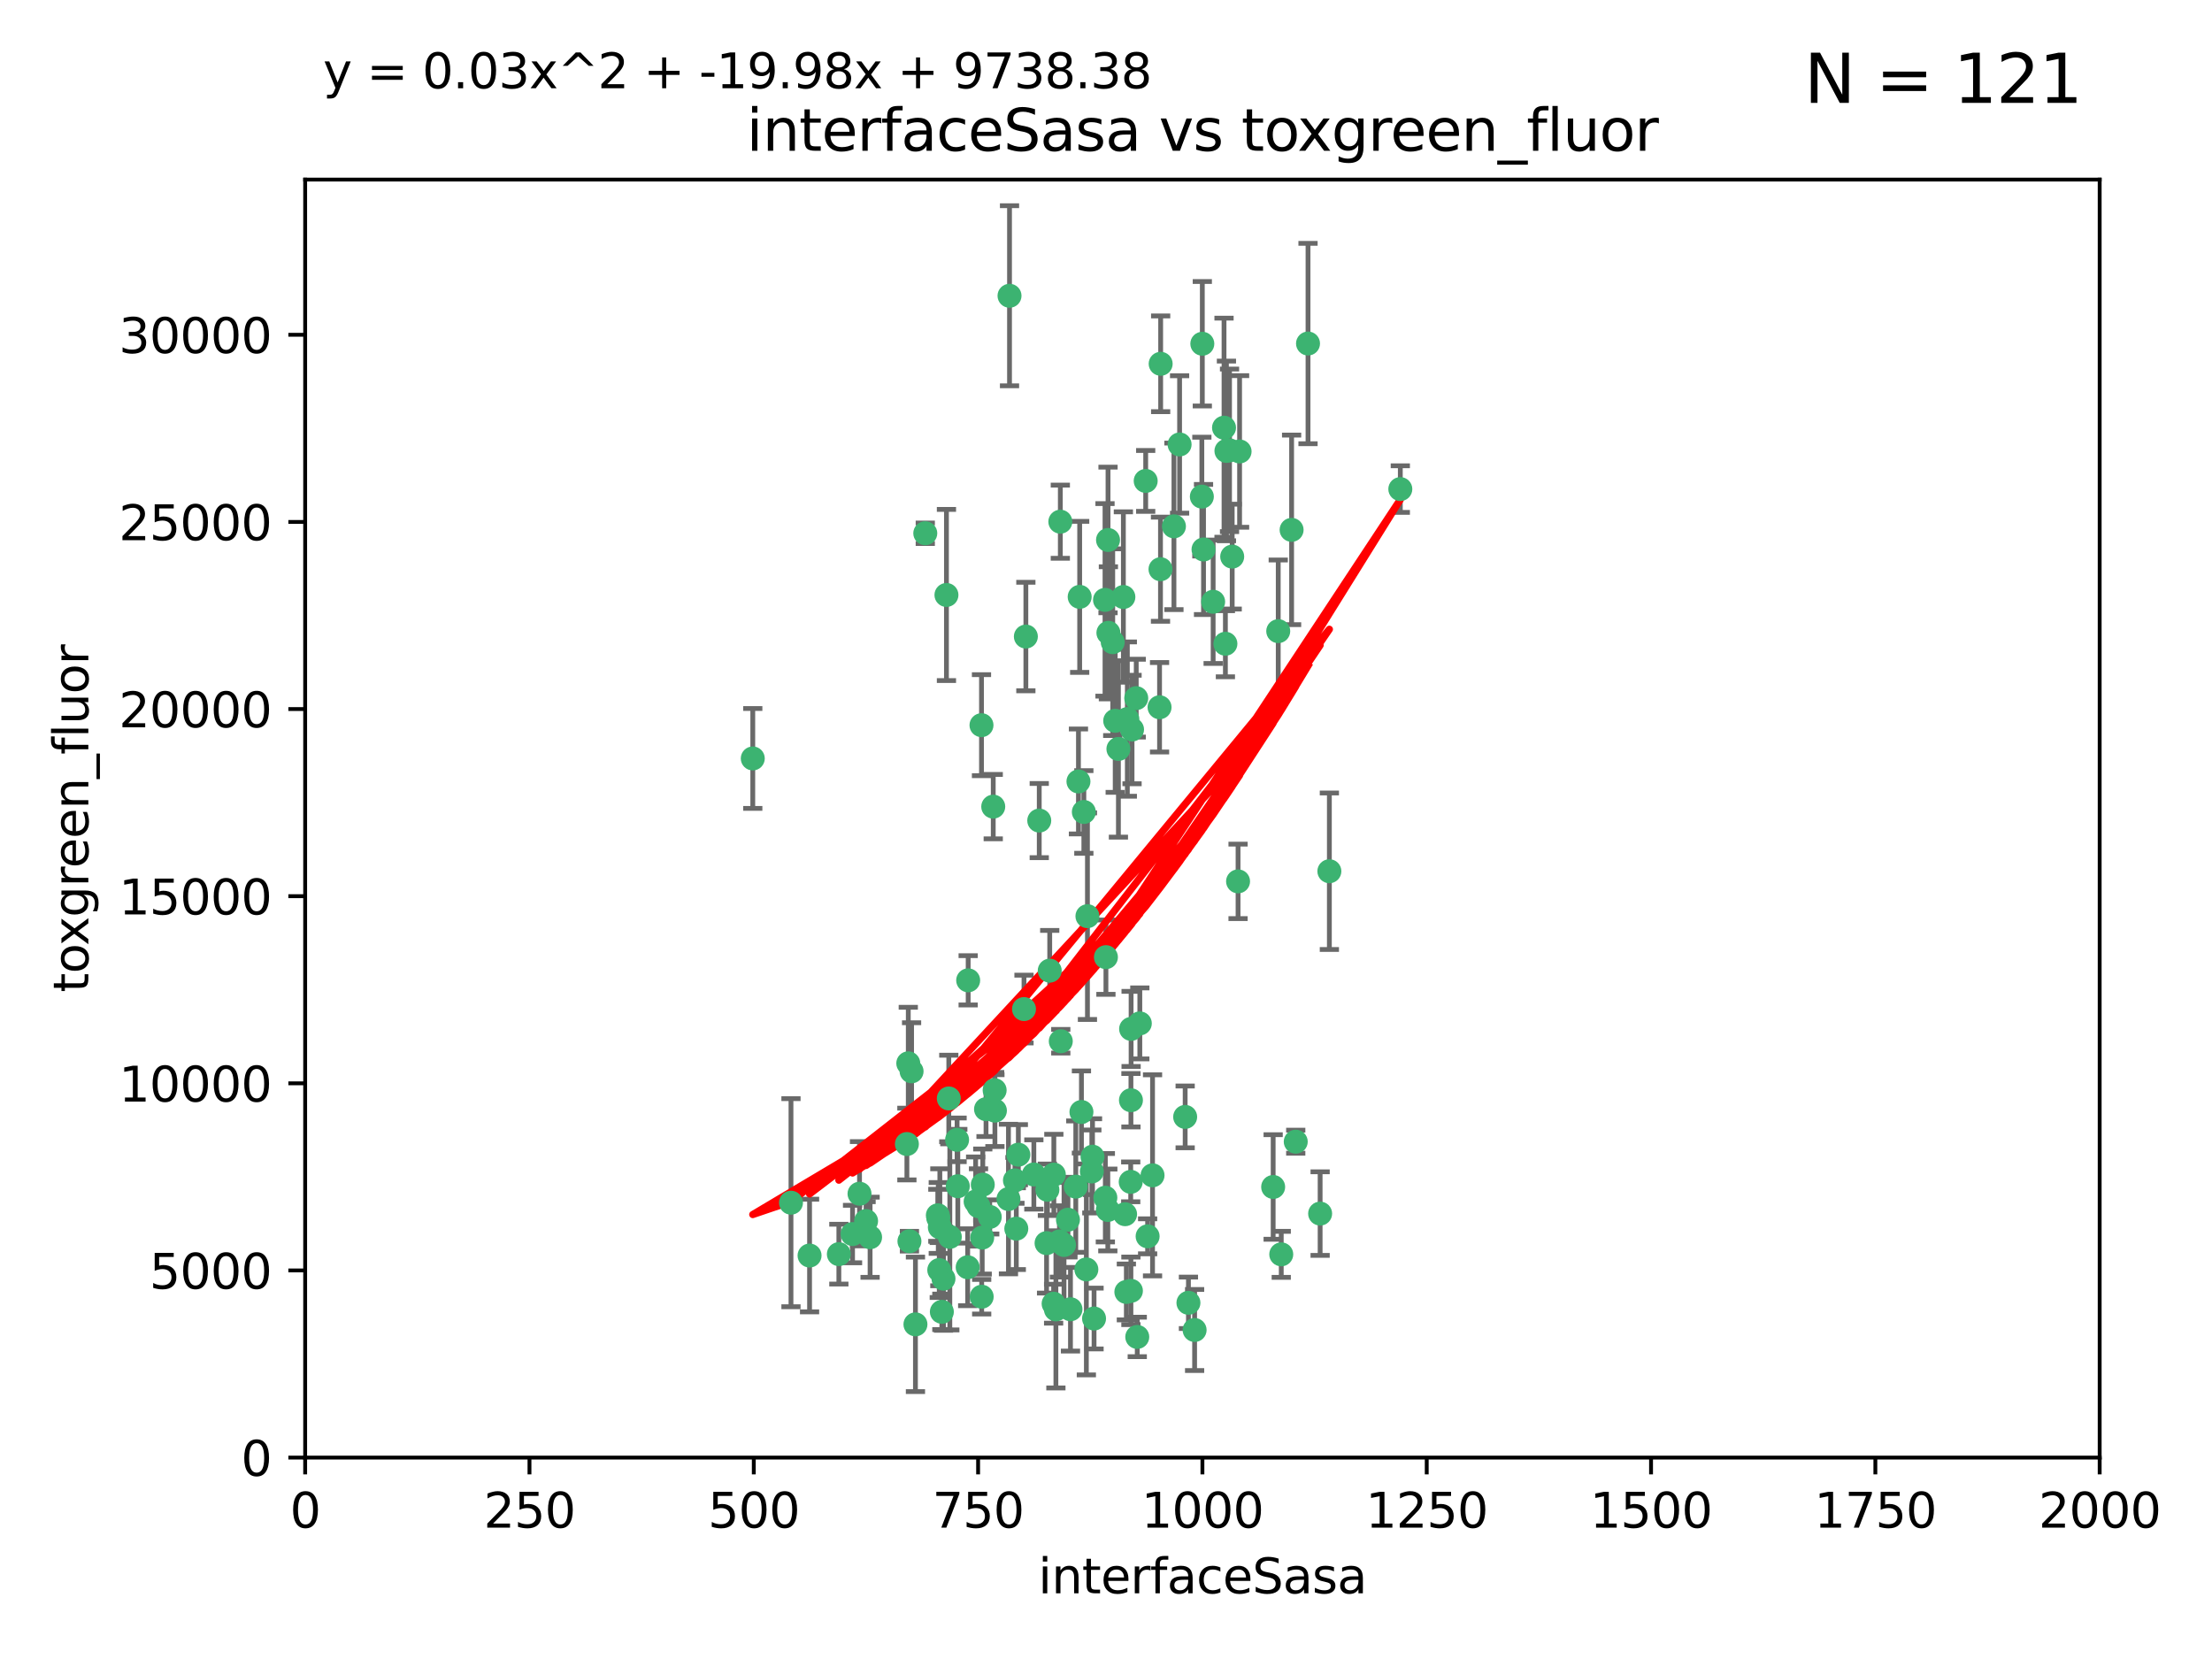 <?xml version="1.0" encoding="utf-8" standalone="no"?>
<!DOCTYPE svg PUBLIC "-//W3C//DTD SVG 1.1//EN"
  "http://www.w3.org/Graphics/SVG/1.1/DTD/svg11.dtd">
<svg xmlns:xlink="http://www.w3.org/1999/xlink" width="460.8pt" height="345.6pt" viewBox="0 0 460.8 345.6" xmlns="http://www.w3.org/2000/svg" version="1.1">
 <defs>
  <style type="text/css">*{stroke-linejoin: round; stroke-linecap: butt}</style>
 </defs>
 <g id="figure_1">
  <g id="patch_1">
   <path d="M 0 345.6 
L 460.8 345.6 
L 460.8 0 
L 0 0 
z
" style="fill: #ffffff"/>
  </g>
  <g id="axes_1">
   <g id="patch_2">
    <path d="M 63.571 303.64 
L 437.4 303.64 
L 437.4 37.411 
L 63.571 37.411 
z
" style="fill: #ffffff"/>
   </g>
   <g id="PathCollection_1">
    <defs>
     <path id="m723f1f84b7" d="M 0 1.118 
C 0.297 1.118 0.581 1 0.791 0.791 
C 1 0.581 1.118 0.297 1.118 0 
C 1.118 -0.297 1 -0.581 0.791 -0.791 
C 0.581 -1 0.297 -1.118 0 -1.118 
C -0.297 -1.118 -0.581 -1 -0.791 -0.791 
C -1 -0.581 -1.118 -0.297 -1.118 0 
C -1.118 0.297 -1 0.581 -0.791 0.791 
C -0.581 1 -0.297 1.118 0 1.118 
z
" style="stroke: #3cb371"/>
    </defs>
    <g clip-path="url(#pa94971c03b)">
     <use xlink:href="#m723f1f84b7" x="272.484" y="71.562" style="fill: #3cb371; stroke: #3cb371"/>
     <use xlink:href="#m723f1f84b7" x="266.28" y="131.48" style="fill: #3cb371; stroke: #3cb371"/>
     <use xlink:href="#m723f1f84b7" x="250.716" y="114.467" style="fill: #3cb371; stroke: #3cb371"/>
     <use xlink:href="#m723f1f84b7" x="269.065" y="110.38" style="fill: #3cb371; stroke: #3cb371"/>
     <use xlink:href="#m723f1f84b7" x="254.987" y="89.097" style="fill: #3cb371; stroke: #3cb371"/>
     <use xlink:href="#m723f1f84b7" x="220.886" y="108.676" style="fill: #3cb371; stroke: #3cb371"/>
     <use xlink:href="#m723f1f84b7" x="174.75" y="261.259" style="fill: #3cb371; stroke: #3cb371"/>
     <use xlink:href="#m723f1f84b7" x="241.787" y="75.786" style="fill: #3cb371; stroke: #3cb371"/>
     <use xlink:href="#m723f1f84b7" x="252.721" y="125.356" style="fill: #3cb371; stroke: #3cb371"/>
     <use xlink:href="#m723f1f84b7" x="258.229" y="94.046" style="fill: #3cb371; stroke: #3cb371"/>
     <use xlink:href="#m723f1f84b7" x="232.987" y="156.019" style="fill: #3cb371; stroke: #3cb371"/>
     <use xlink:href="#m723f1f84b7" x="241.557" y="147.335" style="fill: #3cb371; stroke: #3cb371"/>
     <use xlink:href="#m723f1f84b7" x="230.194" y="124.965" style="fill: #3cb371; stroke: #3cb371"/>
     <use xlink:href="#m723f1f84b7" x="255.489" y="93.933" style="fill: #3cb371; stroke: #3cb371"/>
     <use xlink:href="#m723f1f84b7" x="256.689" y="115.953" style="fill: #3cb371; stroke: #3cb371"/>
     <use xlink:href="#m723f1f84b7" x="244.553" y="109.646" style="fill: #3cb371; stroke: #3cb371"/>
     <use xlink:href="#m723f1f84b7" x="250.368" y="103.453" style="fill: #3cb371; stroke: #3cb371"/>
     <use xlink:href="#m723f1f84b7" x="232.318" y="150.153" style="fill: #3cb371; stroke: #3cb371"/>
     <use xlink:href="#m723f1f84b7" x="256.134" y="93.812" style="fill: #3cb371; stroke: #3cb371"/>
     <use xlink:href="#m723f1f84b7" x="234.02" y="124.367" style="fill: #3cb371; stroke: #3cb371"/>
     <use xlink:href="#m723f1f84b7" x="216.495" y="170.94" style="fill: #3cb371; stroke: #3cb371"/>
     <use xlink:href="#m723f1f84b7" x="238.669" y="100.184" style="fill: #3cb371; stroke: #3cb371"/>
     <use xlink:href="#m723f1f84b7" x="241.753" y="118.577" style="fill: #3cb371; stroke: #3cb371"/>
     <use xlink:href="#m723f1f84b7" x="245.731" y="92.588" style="fill: #3cb371; stroke: #3cb371"/>
     <use xlink:href="#m723f1f84b7" x="266.908" y="261.303" style="fill: #3cb371; stroke: #3cb371"/>
     <use xlink:href="#m723f1f84b7" x="269.927" y="237.833" style="fill: #3cb371; stroke: #3cb371"/>
     <use xlink:href="#m723f1f84b7" x="240.095" y="244.844" style="fill: #3cb371; stroke: #3cb371"/>
     <use xlink:href="#m723f1f84b7" x="291.711" y="101.886" style="fill: #3cb371; stroke: #3cb371"/>
     <use xlink:href="#m723f1f84b7" x="224.916" y="124.337" style="fill: #3cb371; stroke: #3cb371"/>
     <use xlink:href="#m723f1f84b7" x="250.465" y="71.61" style="fill: #3cb371; stroke: #3cb371"/>
     <use xlink:href="#m723f1f84b7" x="204.462" y="151.067" style="fill: #3cb371; stroke: #3cb371"/>
     <use xlink:href="#m723f1f84b7" x="218.677" y="202.203" style="fill: #3cb371; stroke: #3cb371"/>
     <use xlink:href="#m723f1f84b7" x="201.688" y="204.22" style="fill: #3cb371; stroke: #3cb371"/>
     <use xlink:href="#m723f1f84b7" x="204.731" y="246.787" style="fill: #3cb371; stroke: #3cb371"/>
     <use xlink:href="#m723f1f84b7" x="231.802" y="133.776" style="fill: #3cb371; stroke: #3cb371"/>
     <use xlink:href="#m723f1f84b7" x="192.753" y="111.087" style="fill: #3cb371; stroke: #3cb371"/>
     <use xlink:href="#m723f1f84b7" x="230.822" y="112.487" style="fill: #3cb371; stroke: #3cb371"/>
     <use xlink:href="#m723f1f84b7" x="210.301" y="61.614" style="fill: #3cb371; stroke: #3cb371"/>
     <use xlink:href="#m723f1f84b7" x="224.662" y="162.792" style="fill: #3cb371; stroke: #3cb371"/>
     <use xlink:href="#m723f1f84b7" x="204.503" y="270.13" style="fill: #3cb371; stroke: #3cb371"/>
     <use xlink:href="#m723f1f84b7" x="275.007" y="252.814" style="fill: #3cb371; stroke: #3cb371"/>
     <use xlink:href="#m723f1f84b7" x="236.699" y="145.439" style="fill: #3cb371; stroke: #3cb371"/>
     <use xlink:href="#m723f1f84b7" x="219.534" y="244.691" style="fill: #3cb371; stroke: #3cb371"/>
     <use xlink:href="#m723f1f84b7" x="255.273" y="134.104" style="fill: #3cb371; stroke: #3cb371"/>
     <use xlink:href="#m723f1f84b7" x="265.222" y="247.267" style="fill: #3cb371; stroke: #3cb371"/>
     <use xlink:href="#m723f1f84b7" x="179.053" y="248.674" style="fill: #3cb371; stroke: #3cb371"/>
     <use xlink:href="#m723f1f84b7" x="230.901" y="131.829" style="fill: #3cb371; stroke: #3cb371"/>
     <use xlink:href="#m723f1f84b7" x="234.375" y="252.941" style="fill: #3cb371; stroke: #3cb371"/>
     <use xlink:href="#m723f1f84b7" x="221.654" y="259.35" style="fill: #3cb371; stroke: #3cb371"/>
     <use xlink:href="#m723f1f84b7" x="212.14" y="240.543" style="fill: #3cb371; stroke: #3cb371"/>
     <use xlink:href="#m723f1f84b7" x="239.071" y="257.545" style="fill: #3cb371; stroke: #3cb371"/>
     <use xlink:href="#m723f1f84b7" x="213.706" y="132.603" style="fill: #3cb371; stroke: #3cb371"/>
     <use xlink:href="#m723f1f84b7" x="195.666" y="264.57" style="fill: #3cb371; stroke: #3cb371"/>
     <use xlink:href="#m723f1f84b7" x="206.91" y="168.036" style="fill: #3cb371; stroke: #3cb371"/>
     <use xlink:href="#m723f1f84b7" x="235.596" y="229.198" style="fill: #3cb371; stroke: #3cb371"/>
     <use xlink:href="#m723f1f84b7" x="195.372" y="253.17" style="fill: #3cb371; stroke: #3cb371"/>
     <use xlink:href="#m723f1f84b7" x="247.573" y="271.4" style="fill: #3cb371; stroke: #3cb371"/>
     <use xlink:href="#m723f1f84b7" x="226.534" y="190.856" style="fill: #3cb371; stroke: #3cb371"/>
     <use xlink:href="#m723f1f84b7" x="230.779" y="252.059" style="fill: #3cb371; stroke: #3cb371"/>
     <use xlink:href="#m723f1f84b7" x="210.08" y="249.781" style="fill: #3cb371; stroke: #3cb371"/>
     <use xlink:href="#m723f1f84b7" x="224.106" y="247.195" style="fill: #3cb371; stroke: #3cb371"/>
     <use xlink:href="#m723f1f84b7" x="235.59" y="268.906" style="fill: #3cb371; stroke: #3cb371"/>
     <use xlink:href="#m723f1f84b7" x="220.703" y="258.613" style="fill: #3cb371; stroke: #3cb371"/>
     <use xlink:href="#m723f1f84b7" x="201.587" y="263.993" style="fill: #3cb371; stroke: #3cb371"/>
     <use xlink:href="#m723f1f84b7" x="211.714" y="255.952" style="fill: #3cb371; stroke: #3cb371"/>
     <use xlink:href="#m723f1f84b7" x="236.912" y="278.508" style="fill: #3cb371; stroke: #3cb371"/>
     <use xlink:href="#m723f1f84b7" x="203.841" y="251.277" style="fill: #3cb371; stroke: #3cb371"/>
     <use xlink:href="#m723f1f84b7" x="219.488" y="271.584" style="fill: #3cb371; stroke: #3cb371"/>
     <use xlink:href="#m723f1f84b7" x="196.206" y="273.278" style="fill: #3cb371; stroke: #3cb371"/>
     <use xlink:href="#m723f1f84b7" x="189.211" y="221.508" style="fill: #3cb371; stroke: #3cb371"/>
     <use xlink:href="#m723f1f84b7" x="226.308" y="264.442" style="fill: #3cb371; stroke: #3cb371"/>
     <use xlink:href="#m723f1f84b7" x="188.922" y="238.323" style="fill: #3cb371; stroke: #3cb371"/>
     <use xlink:href="#m723f1f84b7" x="203.241" y="250.302" style="fill: #3cb371; stroke: #3cb371"/>
     <use xlink:href="#m723f1f84b7" x="199.379" y="237.447" style="fill: #3cb371; stroke: #3cb371"/>
     <use xlink:href="#m723f1f84b7" x="237.446" y="213.194" style="fill: #3cb371; stroke: #3cb371"/>
     <use xlink:href="#m723f1f84b7" x="215.37" y="244.666" style="fill: #3cb371; stroke: #3cb371"/>
     <use xlink:href="#m723f1f84b7" x="196.546" y="266.371" style="fill: #3cb371; stroke: #3cb371"/>
     <use xlink:href="#m723f1f84b7" x="207.258" y="231.362" style="fill: #3cb371; stroke: #3cb371"/>
     <use xlink:href="#m723f1f84b7" x="195.462" y="253.724" style="fill: #3cb371; stroke: #3cb371"/>
     <use xlink:href="#m723f1f84b7" x="206.181" y="253.509" style="fill: #3cb371; stroke: #3cb371"/>
     <use xlink:href="#m723f1f84b7" x="248.859" y="277.063" style="fill: #3cb371; stroke: #3cb371"/>
     <use xlink:href="#m723f1f84b7" x="227.45" y="244.037" style="fill: #3cb371; stroke: #3cb371"/>
     <use xlink:href="#m723f1f84b7" x="220.981" y="216.908" style="fill: #3cb371; stroke: #3cb371"/>
     <use xlink:href="#m723f1f84b7" x="195.787" y="255.666" style="fill: #3cb371; stroke: #3cb371"/>
     <use xlink:href="#m723f1f84b7" x="213.318" y="210.208" style="fill: #3cb371; stroke: #3cb371"/>
     <use xlink:href="#m723f1f84b7" x="222.475" y="254.087" style="fill: #3cb371; stroke: #3cb371"/>
     <use xlink:href="#m723f1f84b7" x="235.826" y="151.97" style="fill: #3cb371; stroke: #3cb371"/>
     <use xlink:href="#m723f1f84b7" x="230.385" y="199.394" style="fill: #3cb371; stroke: #3cb371"/>
     <use xlink:href="#m723f1f84b7" x="276.932" y="181.494" style="fill: #3cb371; stroke: #3cb371"/>
     <use xlink:href="#m723f1f84b7" x="189.452" y="258.565" style="fill: #3cb371; stroke: #3cb371"/>
     <use xlink:href="#m723f1f84b7" x="246.891" y="232.67" style="fill: #3cb371; stroke: #3cb371"/>
     <use xlink:href="#m723f1f84b7" x="204.611" y="257.812" style="fill: #3cb371; stroke: #3cb371"/>
     <use xlink:href="#m723f1f84b7" x="257.91" y="183.606" style="fill: #3cb371; stroke: #3cb371"/>
     <use xlink:href="#m723f1f84b7" x="218.192" y="247.85" style="fill: #3cb371; stroke: #3cb371"/>
     <use xlink:href="#m723f1f84b7" x="219.963" y="272.768" style="fill: #3cb371; stroke: #3cb371"/>
     <use xlink:href="#m723f1f84b7" x="177.602" y="257.076" style="fill: #3cb371; stroke: #3cb371"/>
     <use xlink:href="#m723f1f84b7" x="189.899" y="223.176" style="fill: #3cb371; stroke: #3cb371"/>
     <use xlink:href="#m723f1f84b7" x="227.589" y="240.958" style="fill: #3cb371; stroke: #3cb371"/>
     <use xlink:href="#m723f1f84b7" x="227.91" y="274.674" style="fill: #3cb371; stroke: #3cb371"/>
     <use xlink:href="#m723f1f84b7" x="180.421" y="254.362" style="fill: #3cb371; stroke: #3cb371"/>
     <use xlink:href="#m723f1f84b7" x="197.864" y="257.661" style="fill: #3cb371; stroke: #3cb371"/>
     <use xlink:href="#m723f1f84b7" x="205.407" y="231.059" style="fill: #3cb371; stroke: #3cb371"/>
     <use xlink:href="#m723f1f84b7" x="190.705" y="275.887" style="fill: #3cb371; stroke: #3cb371"/>
     <use xlink:href="#m723f1f84b7" x="235.63" y="214.339" style="fill: #3cb371; stroke: #3cb371"/>
     <use xlink:href="#m723f1f84b7" x="234.846" y="149.795" style="fill: #3cb371; stroke: #3cb371"/>
     <use xlink:href="#m723f1f84b7" x="234.641" y="269.137" style="fill: #3cb371; stroke: #3cb371"/>
     <use xlink:href="#m723f1f84b7" x="168.647" y="261.551" style="fill: #3cb371; stroke: #3cb371"/>
     <use xlink:href="#m723f1f84b7" x="223" y="272.741" style="fill: #3cb371; stroke: #3cb371"/>
     <use xlink:href="#m723f1f84b7" x="197.163" y="123.943" style="fill: #3cb371; stroke: #3cb371"/>
     <use xlink:href="#m723f1f84b7" x="181.256" y="257.738" style="fill: #3cb371; stroke: #3cb371"/>
     <use xlink:href="#m723f1f84b7" x="225.284" y="231.646" style="fill: #3cb371; stroke: #3cb371"/>
     <use xlink:href="#m723f1f84b7" x="218.019" y="258.966" style="fill: #3cb371; stroke: #3cb371"/>
     <use xlink:href="#m723f1f84b7" x="225.785" y="169.147" style="fill: #3cb371; stroke: #3cb371"/>
     <use xlink:href="#m723f1f84b7" x="211.432" y="245.892" style="fill: #3cb371; stroke: #3cb371"/>
     <use xlink:href="#m723f1f84b7" x="199.529" y="247.114" style="fill: #3cb371; stroke: #3cb371"/>
     <use xlink:href="#m723f1f84b7" x="235.549" y="246.204" style="fill: #3cb371; stroke: #3cb371"/>
     <use xlink:href="#m723f1f84b7" x="197.651" y="228.828" style="fill: #3cb371; stroke: #3cb371"/>
     <use xlink:href="#m723f1f84b7" x="207.202" y="227.107" style="fill: #3cb371; stroke: #3cb371"/>
     <use xlink:href="#m723f1f84b7" x="156.817" y="157.999" style="fill: #3cb371; stroke: #3cb371"/>
     <use xlink:href="#m723f1f84b7" x="164.776" y="250.544" style="fill: #3cb371; stroke: #3cb371"/>
     <use xlink:href="#m723f1f84b7" x="230.263" y="249.505" style="fill: #3cb371; stroke: #3cb371"/>
    </g>
   </g>
   <g id="matplotlib.axis_1">
    <g id="xtick_1">
     <g id="line2d_1">
      <defs>
       <path id="mdd6621cffb" d="M 0 0 
L 0 3.5 
" style="stroke: #000000; stroke-width: 0.8"/>
      </defs>
      <g>
       <use xlink:href="#mdd6621cffb" x="63.571" y="303.64" style="stroke: #000000; stroke-width: 0.8"/>
      </g>
     </g>
     <g id="text_1">
      <!-- 0 -->
      <g transform="translate(60.39 318.238)scale(0.1 -0.1)">
       <defs>
        <path id="DejaVuSans-30" d="M 2034 4250 
Q 1547 4250 1301 3770 
Q 1056 3291 1056 2328 
Q 1056 1369 1301 889 
Q 1547 409 2034 409 
Q 2525 409 2770 889 
Q 3016 1369 3016 2328 
Q 3016 3291 2770 3770 
Q 2525 4250 2034 4250 
z
M 2034 4750 
Q 2819 4750 3233 4129 
Q 3647 3509 3647 2328 
Q 3647 1150 3233 529 
Q 2819 -91 2034 -91 
Q 1250 -91 836 529 
Q 422 1150 422 2328 
Q 422 3509 836 4129 
Q 1250 4750 2034 4750 
z
" transform="scale(0.016)"/>
       </defs>
       <use xlink:href="#DejaVuSans-30"/>
      </g>
     </g>
    </g>
    <g id="xtick_2">
     <g id="line2d_2">
      <g>
       <use xlink:href="#mdd6621cffb" x="110.3" y="303.64" style="stroke: #000000; stroke-width: 0.8"/>
      </g>
     </g>
     <g id="text_2">
      <!-- 250 -->
      <g transform="translate(100.756 318.238)scale(0.1 -0.1)">
       <defs>
        <path id="DejaVuSans-32" d="M 1228 531 
L 3431 531 
L 3431 0 
L 469 0 
L 469 531 
Q 828 903 1448 1529 
Q 2069 2156 2228 2338 
Q 2531 2678 2651 2914 
Q 2772 3150 2772 3378 
Q 2772 3750 2511 3984 
Q 2250 4219 1831 4219 
Q 1534 4219 1204 4116 
Q 875 4013 500 3803 
L 500 4441 
Q 881 4594 1212 4672 
Q 1544 4750 1819 4750 
Q 2544 4750 2975 4387 
Q 3406 4025 3406 3419 
Q 3406 3131 3298 2873 
Q 3191 2616 2906 2266 
Q 2828 2175 2409 1742 
Q 1991 1309 1228 531 
z
" transform="scale(0.016)"/>
        <path id="DejaVuSans-35" d="M 691 4666 
L 3169 4666 
L 3169 4134 
L 1269 4134 
L 1269 2991 
Q 1406 3038 1543 3061 
Q 1681 3084 1819 3084 
Q 2600 3084 3056 2656 
Q 3513 2228 3513 1497 
Q 3513 744 3044 326 
Q 2575 -91 1722 -91 
Q 1428 -91 1123 -41 
Q 819 9 494 109 
L 494 744 
Q 775 591 1075 516 
Q 1375 441 1709 441 
Q 2250 441 2565 725 
Q 2881 1009 2881 1497 
Q 2881 1984 2565 2268 
Q 2250 2553 1709 2553 
Q 1456 2553 1204 2497 
Q 953 2441 691 2322 
L 691 4666 
z
" transform="scale(0.016)"/>
       </defs>
       <use xlink:href="#DejaVuSans-32"/>
       <use xlink:href="#DejaVuSans-35" x="63.623"/>
       <use xlink:href="#DejaVuSans-30" x="127.246"/>
      </g>
     </g>
    </g>
    <g id="xtick_3">
     <g id="line2d_3">
      <g>
       <use xlink:href="#mdd6621cffb" x="157.028" y="303.64" style="stroke: #000000; stroke-width: 0.8"/>
      </g>
     </g>
     <g id="text_3">
      <!-- 500 -->
      <g transform="translate(147.485 318.238)scale(0.1 -0.1)">
       <use xlink:href="#DejaVuSans-35"/>
       <use xlink:href="#DejaVuSans-30" x="63.623"/>
       <use xlink:href="#DejaVuSans-30" x="127.246"/>
      </g>
     </g>
    </g>
    <g id="xtick_4">
     <g id="line2d_4">
      <g>
       <use xlink:href="#mdd6621cffb" x="203.757" y="303.64" style="stroke: #000000; stroke-width: 0.8"/>
      </g>
     </g>
     <g id="text_4">
      <!-- 750 -->
      <g transform="translate(194.213 318.238)scale(0.1 -0.1)">
       <defs>
        <path id="DejaVuSans-37" d="M 525 4666 
L 3525 4666 
L 3525 4397 
L 1831 0 
L 1172 0 
L 2766 4134 
L 525 4134 
L 525 4666 
z
" transform="scale(0.016)"/>
       </defs>
       <use xlink:href="#DejaVuSans-37"/>
       <use xlink:href="#DejaVuSans-35" x="63.623"/>
       <use xlink:href="#DejaVuSans-30" x="127.246"/>
      </g>
     </g>
    </g>
    <g id="xtick_5">
     <g id="line2d_5">
      <g>
       <use xlink:href="#mdd6621cffb" x="250.486" y="303.64" style="stroke: #000000; stroke-width: 0.8"/>
      </g>
     </g>
     <g id="text_5">
      <!-- 1000 -->
      <g transform="translate(237.761 318.238)scale(0.1 -0.1)">
       <defs>
        <path id="DejaVuSans-31" d="M 794 531 
L 1825 531 
L 1825 4091 
L 703 3866 
L 703 4441 
L 1819 4666 
L 2450 4666 
L 2450 531 
L 3481 531 
L 3481 0 
L 794 0 
L 794 531 
z
" transform="scale(0.016)"/>
       </defs>
       <use xlink:href="#DejaVuSans-31"/>
       <use xlink:href="#DejaVuSans-30" x="63.623"/>
       <use xlink:href="#DejaVuSans-30" x="127.246"/>
       <use xlink:href="#DejaVuSans-30" x="190.869"/>
      </g>
     </g>
    </g>
    <g id="xtick_6">
     <g id="line2d_6">
      <g>
       <use xlink:href="#mdd6621cffb" x="297.214" y="303.64" style="stroke: #000000; stroke-width: 0.8"/>
      </g>
     </g>
     <g id="text_6">
      <!-- 1250 -->
      <g transform="translate(284.489 318.238)scale(0.1 -0.1)">
       <use xlink:href="#DejaVuSans-31"/>
       <use xlink:href="#DejaVuSans-32" x="63.623"/>
       <use xlink:href="#DejaVuSans-35" x="127.246"/>
       <use xlink:href="#DejaVuSans-30" x="190.869"/>
      </g>
     </g>
    </g>
    <g id="xtick_7">
     <g id="line2d_7">
      <g>
       <use xlink:href="#mdd6621cffb" x="343.943" y="303.64" style="stroke: #000000; stroke-width: 0.8"/>
      </g>
     </g>
     <g id="text_7">
      <!-- 1500 -->
      <g transform="translate(331.218 318.238)scale(0.1 -0.1)">
       <use xlink:href="#DejaVuSans-31"/>
       <use xlink:href="#DejaVuSans-35" x="63.623"/>
       <use xlink:href="#DejaVuSans-30" x="127.246"/>
       <use xlink:href="#DejaVuSans-30" x="190.869"/>
      </g>
     </g>
    </g>
    <g id="xtick_8">
     <g id="line2d_8">
      <g>
       <use xlink:href="#mdd6621cffb" x="390.671" y="303.64" style="stroke: #000000; stroke-width: 0.8"/>
      </g>
     </g>
     <g id="text_8">
      <!-- 1750 -->
      <g transform="translate(377.946 318.238)scale(0.1 -0.1)">
       <use xlink:href="#DejaVuSans-31"/>
       <use xlink:href="#DejaVuSans-37" x="63.623"/>
       <use xlink:href="#DejaVuSans-35" x="127.246"/>
       <use xlink:href="#DejaVuSans-30" x="190.869"/>
      </g>
     </g>
    </g>
    <g id="xtick_9">
     <g id="line2d_9">
      <g>
       <use xlink:href="#mdd6621cffb" x="437.4" y="303.64" style="stroke: #000000; stroke-width: 0.8"/>
      </g>
     </g>
     <g id="text_9">
      <!-- 2000 -->
      <g transform="translate(424.675 318.238)scale(0.1 -0.1)">
       <use xlink:href="#DejaVuSans-32"/>
       <use xlink:href="#DejaVuSans-30" x="63.623"/>
       <use xlink:href="#DejaVuSans-30" x="127.246"/>
       <use xlink:href="#DejaVuSans-30" x="190.869"/>
      </g>
     </g>
    </g>
    <g id="text_10">
     <!-- interfaceSasa -->
     <g transform="translate(216.279 331.917)scale(0.1 -0.1)">
      <defs>
       <path id="DejaVuSans-69" d="M 603 3500 
L 1178 3500 
L 1178 0 
L 603 0 
L 603 3500 
z
M 603 4863 
L 1178 4863 
L 1178 4134 
L 603 4134 
L 603 4863 
z
" transform="scale(0.016)"/>
       <path id="DejaVuSans-6e" d="M 3513 2113 
L 3513 0 
L 2938 0 
L 2938 2094 
Q 2938 2591 2744 2837 
Q 2550 3084 2163 3084 
Q 1697 3084 1428 2787 
Q 1159 2491 1159 1978 
L 1159 0 
L 581 0 
L 581 3500 
L 1159 3500 
L 1159 2956 
Q 1366 3272 1645 3428 
Q 1925 3584 2291 3584 
Q 2894 3584 3203 3211 
Q 3513 2838 3513 2113 
z
" transform="scale(0.016)"/>
       <path id="DejaVuSans-74" d="M 1172 4494 
L 1172 3500 
L 2356 3500 
L 2356 3053 
L 1172 3053 
L 1172 1153 
Q 1172 725 1289 603 
Q 1406 481 1766 481 
L 2356 481 
L 2356 0 
L 1766 0 
Q 1100 0 847 248 
Q 594 497 594 1153 
L 594 3053 
L 172 3053 
L 172 3500 
L 594 3500 
L 594 4494 
L 1172 4494 
z
" transform="scale(0.016)"/>
       <path id="DejaVuSans-65" d="M 3597 1894 
L 3597 1613 
L 953 1613 
Q 991 1019 1311 708 
Q 1631 397 2203 397 
Q 2534 397 2845 478 
Q 3156 559 3463 722 
L 3463 178 
Q 3153 47 2828 -22 
Q 2503 -91 2169 -91 
Q 1331 -91 842 396 
Q 353 884 353 1716 
Q 353 2575 817 3079 
Q 1281 3584 2069 3584 
Q 2775 3584 3186 3129 
Q 3597 2675 3597 1894 
z
M 3022 2063 
Q 3016 2534 2758 2815 
Q 2500 3097 2075 3097 
Q 1594 3097 1305 2825 
Q 1016 2553 972 2059 
L 3022 2063 
z
" transform="scale(0.016)"/>
       <path id="DejaVuSans-72" d="M 2631 2963 
Q 2534 3019 2420 3045 
Q 2306 3072 2169 3072 
Q 1681 3072 1420 2755 
Q 1159 2438 1159 1844 
L 1159 0 
L 581 0 
L 581 3500 
L 1159 3500 
L 1159 2956 
Q 1341 3275 1631 3429 
Q 1922 3584 2338 3584 
Q 2397 3584 2469 3576 
Q 2541 3569 2628 3553 
L 2631 2963 
z
" transform="scale(0.016)"/>
       <path id="DejaVuSans-66" d="M 2375 4863 
L 2375 4384 
L 1825 4384 
Q 1516 4384 1395 4259 
Q 1275 4134 1275 3809 
L 1275 3500 
L 2222 3500 
L 2222 3053 
L 1275 3053 
L 1275 0 
L 697 0 
L 697 3053 
L 147 3053 
L 147 3500 
L 697 3500 
L 697 3744 
Q 697 4328 969 4595 
Q 1241 4863 1831 4863 
L 2375 4863 
z
" transform="scale(0.016)"/>
       <path id="DejaVuSans-61" d="M 2194 1759 
Q 1497 1759 1228 1600 
Q 959 1441 959 1056 
Q 959 750 1161 570 
Q 1363 391 1709 391 
Q 2188 391 2477 730 
Q 2766 1069 2766 1631 
L 2766 1759 
L 2194 1759 
z
M 3341 1997 
L 3341 0 
L 2766 0 
L 2766 531 
Q 2569 213 2275 61 
Q 1981 -91 1556 -91 
Q 1019 -91 701 211 
Q 384 513 384 1019 
Q 384 1609 779 1909 
Q 1175 2209 1959 2209 
L 2766 2209 
L 2766 2266 
Q 2766 2663 2505 2880 
Q 2244 3097 1772 3097 
Q 1472 3097 1187 3025 
Q 903 2953 641 2809 
L 641 3341 
Q 956 3463 1253 3523 
Q 1550 3584 1831 3584 
Q 2591 3584 2966 3190 
Q 3341 2797 3341 1997 
z
" transform="scale(0.016)"/>
       <path id="DejaVuSans-63" d="M 3122 3366 
L 3122 2828 
Q 2878 2963 2633 3030 
Q 2388 3097 2138 3097 
Q 1578 3097 1268 2742 
Q 959 2388 959 1747 
Q 959 1106 1268 751 
Q 1578 397 2138 397 
Q 2388 397 2633 464 
Q 2878 531 3122 666 
L 3122 134 
Q 2881 22 2623 -34 
Q 2366 -91 2075 -91 
Q 1284 -91 818 406 
Q 353 903 353 1747 
Q 353 2603 823 3093 
Q 1294 3584 2113 3584 
Q 2378 3584 2631 3529 
Q 2884 3475 3122 3366 
z
" transform="scale(0.016)"/>
       <path id="DejaVuSans-53" d="M 3425 4513 
L 3425 3897 
Q 3066 4069 2747 4153 
Q 2428 4238 2131 4238 
Q 1616 4238 1336 4038 
Q 1056 3838 1056 3469 
Q 1056 3159 1242 3001 
Q 1428 2844 1947 2747 
L 2328 2669 
Q 3034 2534 3370 2195 
Q 3706 1856 3706 1288 
Q 3706 609 3251 259 
Q 2797 -91 1919 -91 
Q 1588 -91 1214 -16 
Q 841 59 441 206 
L 441 856 
Q 825 641 1194 531 
Q 1563 422 1919 422 
Q 2459 422 2753 634 
Q 3047 847 3047 1241 
Q 3047 1584 2836 1778 
Q 2625 1972 2144 2069 
L 1759 2144 
Q 1053 2284 737 2584 
Q 422 2884 422 3419 
Q 422 4038 858 4394 
Q 1294 4750 2059 4750 
Q 2388 4750 2728 4690 
Q 3069 4631 3425 4513 
z
" transform="scale(0.016)"/>
       <path id="DejaVuSans-73" d="M 2834 3397 
L 2834 2853 
Q 2591 2978 2328 3040 
Q 2066 3103 1784 3103 
Q 1356 3103 1142 2972 
Q 928 2841 928 2578 
Q 928 2378 1081 2264 
Q 1234 2150 1697 2047 
L 1894 2003 
Q 2506 1872 2764 1633 
Q 3022 1394 3022 966 
Q 3022 478 2636 193 
Q 2250 -91 1575 -91 
Q 1294 -91 989 -36 
Q 684 19 347 128 
L 347 722 
Q 666 556 975 473 
Q 1284 391 1588 391 
Q 1994 391 2212 530 
Q 2431 669 2431 922 
Q 2431 1156 2273 1281 
Q 2116 1406 1581 1522 
L 1381 1569 
Q 847 1681 609 1914 
Q 372 2147 372 2553 
Q 372 3047 722 3315 
Q 1072 3584 1716 3584 
Q 2034 3584 2315 3537 
Q 2597 3491 2834 3397 
z
" transform="scale(0.016)"/>
      </defs>
      <use xlink:href="#DejaVuSans-69"/>
      <use xlink:href="#DejaVuSans-6e" x="27.783"/>
      <use xlink:href="#DejaVuSans-74" x="91.162"/>
      <use xlink:href="#DejaVuSans-65" x="130.371"/>
      <use xlink:href="#DejaVuSans-72" x="191.895"/>
      <use xlink:href="#DejaVuSans-66" x="233.008"/>
      <use xlink:href="#DejaVuSans-61" x="268.213"/>
      <use xlink:href="#DejaVuSans-63" x="329.492"/>
      <use xlink:href="#DejaVuSans-65" x="384.473"/>
      <use xlink:href="#DejaVuSans-53" x="445.996"/>
      <use xlink:href="#DejaVuSans-61" x="509.473"/>
      <use xlink:href="#DejaVuSans-73" x="570.752"/>
      <use xlink:href="#DejaVuSans-61" x="622.852"/>
     </g>
    </g>
   </g>
   <g id="matplotlib.axis_2">
    <g id="ytick_1">
     <g id="line2d_10">
      <defs>
       <path id="m0bc29d8e00" d="M 0 0 
L -3.5 0 
" style="stroke: #000000; stroke-width: 0.8"/>
      </defs>
      <g>
       <use xlink:href="#m0bc29d8e00" x="63.571" y="303.64" style="stroke: #000000; stroke-width: 0.8"/>
      </g>
     </g>
     <g id="text_11">
      <!-- 0 -->
      <g transform="translate(50.209 307.439)scale(0.1 -0.1)">
       <use xlink:href="#DejaVuSans-30"/>
      </g>
     </g>
    </g>
    <g id="ytick_2">
     <g id="line2d_11">
      <g>
       <use xlink:href="#m0bc29d8e00" x="63.571" y="264.657" style="stroke: #000000; stroke-width: 0.8"/>
      </g>
     </g>
     <g id="text_12">
      <!-- 5000 -->
      <g transform="translate(31.121 268.457)scale(0.1 -0.1)">
       <use xlink:href="#DejaVuSans-35"/>
       <use xlink:href="#DejaVuSans-30" x="63.623"/>
       <use xlink:href="#DejaVuSans-30" x="127.246"/>
       <use xlink:href="#DejaVuSans-30" x="190.869"/>
      </g>
     </g>
    </g>
    <g id="ytick_3">
     <g id="line2d_12">
      <g>
       <use xlink:href="#m0bc29d8e00" x="63.571" y="225.675" style="stroke: #000000; stroke-width: 0.8"/>
      </g>
     </g>
     <g id="text_13">
      <!-- 10000 -->
      <g transform="translate(24.759 229.474)scale(0.1 -0.1)">
       <use xlink:href="#DejaVuSans-31"/>
       <use xlink:href="#DejaVuSans-30" x="63.623"/>
       <use xlink:href="#DejaVuSans-30" x="127.246"/>
       <use xlink:href="#DejaVuSans-30" x="190.869"/>
       <use xlink:href="#DejaVuSans-30" x="254.492"/>
      </g>
     </g>
    </g>
    <g id="ytick_4">
     <g id="line2d_13">
      <g>
       <use xlink:href="#m0bc29d8e00" x="63.571" y="186.692" style="stroke: #000000; stroke-width: 0.8"/>
      </g>
     </g>
     <g id="text_14">
      <!-- 15000 -->
      <g transform="translate(24.759 190.492)scale(0.1 -0.1)">
       <use xlink:href="#DejaVuSans-31"/>
       <use xlink:href="#DejaVuSans-35" x="63.623"/>
       <use xlink:href="#DejaVuSans-30" x="127.246"/>
       <use xlink:href="#DejaVuSans-30" x="190.869"/>
       <use xlink:href="#DejaVuSans-30" x="254.492"/>
      </g>
     </g>
    </g>
    <g id="ytick_5">
     <g id="line2d_14">
      <g>
       <use xlink:href="#m0bc29d8e00" x="63.571" y="147.71" style="stroke: #000000; stroke-width: 0.8"/>
      </g>
     </g>
     <g id="text_15">
      <!-- 20000 -->
      <g transform="translate(24.759 151.509)scale(0.1 -0.1)">
       <use xlink:href="#DejaVuSans-32"/>
       <use xlink:href="#DejaVuSans-30" x="63.623"/>
       <use xlink:href="#DejaVuSans-30" x="127.246"/>
       <use xlink:href="#DejaVuSans-30" x="190.869"/>
       <use xlink:href="#DejaVuSans-30" x="254.492"/>
      </g>
     </g>
    </g>
    <g id="ytick_6">
     <g id="line2d_15">
      <g>
       <use xlink:href="#m0bc29d8e00" x="63.571" y="108.727" style="stroke: #000000; stroke-width: 0.8"/>
      </g>
     </g>
     <g id="text_16">
      <!-- 25000 -->
      <g transform="translate(24.759 112.527)scale(0.1 -0.1)">
       <use xlink:href="#DejaVuSans-32"/>
       <use xlink:href="#DejaVuSans-35" x="63.623"/>
       <use xlink:href="#DejaVuSans-30" x="127.246"/>
       <use xlink:href="#DejaVuSans-30" x="190.869"/>
       <use xlink:href="#DejaVuSans-30" x="254.492"/>
      </g>
     </g>
    </g>
    <g id="ytick_7">
     <g id="line2d_16">
      <g>
       <use xlink:href="#m0bc29d8e00" x="63.571" y="69.745" style="stroke: #000000; stroke-width: 0.8"/>
      </g>
     </g>
     <g id="text_17">
      <!-- 30000 -->
      <g transform="translate(24.759 73.544)scale(0.1 -0.1)">
       <defs>
        <path id="DejaVuSans-33" d="M 2597 2516 
Q 3050 2419 3304 2112 
Q 3559 1806 3559 1356 
Q 3559 666 3084 287 
Q 2609 -91 1734 -91 
Q 1441 -91 1130 -33 
Q 819 25 488 141 
L 488 750 
Q 750 597 1062 519 
Q 1375 441 1716 441 
Q 2309 441 2620 675 
Q 2931 909 2931 1356 
Q 2931 1769 2642 2001 
Q 2353 2234 1838 2234 
L 1294 2234 
L 1294 2753 
L 1863 2753 
Q 2328 2753 2575 2939 
Q 2822 3125 2822 3475 
Q 2822 3834 2567 4026 
Q 2313 4219 1838 4219 
Q 1578 4219 1281 4162 
Q 984 4106 628 3988 
L 628 4550 
Q 988 4650 1302 4700 
Q 1616 4750 1894 4750 
Q 2613 4750 3031 4423 
Q 3450 4097 3450 3541 
Q 3450 3153 3228 2886 
Q 3006 2619 2597 2516 
z
" transform="scale(0.016)"/>
       </defs>
       <use xlink:href="#DejaVuSans-33"/>
       <use xlink:href="#DejaVuSans-30" x="63.623"/>
       <use xlink:href="#DejaVuSans-30" x="127.246"/>
       <use xlink:href="#DejaVuSans-30" x="190.869"/>
       <use xlink:href="#DejaVuSans-30" x="254.492"/>
      </g>
     </g>
    </g>
    <g id="text_18">
     <!-- toxgreen_fluor -->
     <g transform="translate(18.401 206.72)rotate(-90)scale(0.1 -0.1)">
      <defs>
       <path id="DejaVuSans-6f" d="M 1959 3097 
Q 1497 3097 1228 2736 
Q 959 2375 959 1747 
Q 959 1119 1226 758 
Q 1494 397 1959 397 
Q 2419 397 2687 759 
Q 2956 1122 2956 1747 
Q 2956 2369 2687 2733 
Q 2419 3097 1959 3097 
z
M 1959 3584 
Q 2709 3584 3137 3096 
Q 3566 2609 3566 1747 
Q 3566 888 3137 398 
Q 2709 -91 1959 -91 
Q 1206 -91 779 398 
Q 353 888 353 1747 
Q 353 2609 779 3096 
Q 1206 3584 1959 3584 
z
" transform="scale(0.016)"/>
       <path id="DejaVuSans-78" d="M 3513 3500 
L 2247 1797 
L 3578 0 
L 2900 0 
L 1881 1375 
L 863 0 
L 184 0 
L 1544 1831 
L 300 3500 
L 978 3500 
L 1906 2253 
L 2834 3500 
L 3513 3500 
z
" transform="scale(0.016)"/>
       <path id="DejaVuSans-67" d="M 2906 1791 
Q 2906 2416 2648 2759 
Q 2391 3103 1925 3103 
Q 1463 3103 1205 2759 
Q 947 2416 947 1791 
Q 947 1169 1205 825 
Q 1463 481 1925 481 
Q 2391 481 2648 825 
Q 2906 1169 2906 1791 
z
M 3481 434 
Q 3481 -459 3084 -895 
Q 2688 -1331 1869 -1331 
Q 1566 -1331 1297 -1286 
Q 1028 -1241 775 -1147 
L 775 -588 
Q 1028 -725 1275 -790 
Q 1522 -856 1778 -856 
Q 2344 -856 2625 -561 
Q 2906 -266 2906 331 
L 2906 616 
Q 2728 306 2450 153 
Q 2172 0 1784 0 
Q 1141 0 747 490 
Q 353 981 353 1791 
Q 353 2603 747 3093 
Q 1141 3584 1784 3584 
Q 2172 3584 2450 3431 
Q 2728 3278 2906 2969 
L 2906 3500 
L 3481 3500 
L 3481 434 
z
" transform="scale(0.016)"/>
       <path id="DejaVuSans-5f" d="M 3263 -1063 
L 3263 -1509 
L -63 -1509 
L -63 -1063 
L 3263 -1063 
z
" transform="scale(0.016)"/>
       <path id="DejaVuSans-6c" d="M 603 4863 
L 1178 4863 
L 1178 0 
L 603 0 
L 603 4863 
z
" transform="scale(0.016)"/>
       <path id="DejaVuSans-75" d="M 544 1381 
L 544 3500 
L 1119 3500 
L 1119 1403 
Q 1119 906 1312 657 
Q 1506 409 1894 409 
Q 2359 409 2629 706 
Q 2900 1003 2900 1516 
L 2900 3500 
L 3475 3500 
L 3475 0 
L 2900 0 
L 2900 538 
Q 2691 219 2414 64 
Q 2138 -91 1772 -91 
Q 1169 -91 856 284 
Q 544 659 544 1381 
z
M 1991 3584 
L 1991 3584 
z
" transform="scale(0.016)"/>
      </defs>
      <use xlink:href="#DejaVuSans-74"/>
      <use xlink:href="#DejaVuSans-6f" x="39.209"/>
      <use xlink:href="#DejaVuSans-78" x="97.266"/>
      <use xlink:href="#DejaVuSans-67" x="156.445"/>
      <use xlink:href="#DejaVuSans-72" x="219.922"/>
      <use xlink:href="#DejaVuSans-65" x="258.785"/>
      <use xlink:href="#DejaVuSans-65" x="320.309"/>
      <use xlink:href="#DejaVuSans-6e" x="381.832"/>
      <use xlink:href="#DejaVuSans-5f" x="445.211"/>
      <use xlink:href="#DejaVuSans-66" x="495.211"/>
      <use xlink:href="#DejaVuSans-6c" x="530.416"/>
      <use xlink:href="#DejaVuSans-75" x="558.199"/>
      <use xlink:href="#DejaVuSans-6f" x="621.578"/>
      <use xlink:href="#DejaVuSans-72" x="682.76"/>
     </g>
    </g>
   </g>
   <g id="LineCollection_1">
    <path d="M 272.484 92.434 
L 272.484 50.691 
" clip-path="url(#pa94971c03b)" style="fill: none; stroke: #696969"/>
    <path d="M 266.28 146.307 
L 266.28 116.654 
" clip-path="url(#pa94971c03b)" style="fill: none; stroke: #696969"/>
    <path d="M 250.716 128.017 
L 250.716 100.917 
" clip-path="url(#pa94971c03b)" style="fill: none; stroke: #696969"/>
    <path d="M 269.065 130.124 
L 269.065 90.636 
" clip-path="url(#pa94971c03b)" style="fill: none; stroke: #696969"/>
    <path d="M 254.987 111.917 
L 254.987 66.277 
" clip-path="url(#pa94971c03b)" style="fill: none; stroke: #696969"/>
    <path d="M 220.886 116.296 
L 220.886 101.057 
" clip-path="url(#pa94971c03b)" style="fill: none; stroke: #696969"/>
    <path d="M 174.75 267.49 
L 174.75 255.028 
" clip-path="url(#pa94971c03b)" style="fill: none; stroke: #696969"/>
    <path d="M 241.787 85.756 
L 241.787 65.815 
" clip-path="url(#pa94971c03b)" style="fill: none; stroke: #696969"/>
    <path d="M 252.721 138.211 
L 252.721 112.501 
" clip-path="url(#pa94971c03b)" style="fill: none; stroke: #696969"/>
    <path d="M 258.229 109.836 
L 258.229 78.257 
" clip-path="url(#pa94971c03b)" style="fill: none; stroke: #696969"/>
    <path d="M 232.987 174.39 
L 232.987 137.647 
" clip-path="url(#pa94971c03b)" style="fill: none; stroke: #696969"/>
    <path d="M 241.557 156.65 
L 241.557 138.02 
" clip-path="url(#pa94971c03b)" style="fill: none; stroke: #696969"/>
    <path d="M 230.194 145.018 
L 230.194 104.912 
" clip-path="url(#pa94971c03b)" style="fill: none; stroke: #696969"/>
    <path d="M 255.489 112.649 
L 255.489 75.218 
" clip-path="url(#pa94971c03b)" style="fill: none; stroke: #696969"/>
    <path d="M 256.689 126.872 
L 256.689 105.035 
" clip-path="url(#pa94971c03b)" style="fill: none; stroke: #696969"/>
    <path d="M 244.553 126.988 
L 244.553 92.305 
" clip-path="url(#pa94971c03b)" style="fill: none; stroke: #696969"/>
    <path d="M 250.368 115.826 
L 250.368 91.08 
" clip-path="url(#pa94971c03b)" style="fill: none; stroke: #696969"/>
    <path d="M 232.318 165.057 
L 232.318 135.25 
" clip-path="url(#pa94971c03b)" style="fill: none; stroke: #696969"/>
    <path d="M 256.134 110.745 
L 256.134 76.878 
" clip-path="url(#pa94971c03b)" style="fill: none; stroke: #696969"/>
    <path d="M 234.02 142.114 
L 234.02 106.621 
" clip-path="url(#pa94971c03b)" style="fill: none; stroke: #696969"/>
    <path d="M 216.495 178.667 
L 216.495 163.212 
" clip-path="url(#pa94971c03b)" style="fill: none; stroke: #696969"/>
    <path d="M 238.669 106.525 
L 238.669 93.844 
" clip-path="url(#pa94971c03b)" style="fill: none; stroke: #696969"/>
    <path d="M 241.753 129.424 
L 241.753 107.731 
" clip-path="url(#pa94971c03b)" style="fill: none; stroke: #696969"/>
    <path d="M 245.731 106.902 
L 245.731 78.274 
" clip-path="url(#pa94971c03b)" style="fill: none; stroke: #696969"/>
    <path d="M 266.908 266.097 
L 266.908 256.51 
" clip-path="url(#pa94971c03b)" style="fill: none; stroke: #696969"/>
    <path d="M 269.927 240.234 
L 269.927 235.431 
" clip-path="url(#pa94971c03b)" style="fill: none; stroke: #696969"/>
    <path d="M 240.095 265.789 
L 240.095 223.9 
" clip-path="url(#pa94971c03b)" style="fill: none; stroke: #696969"/>
    <path d="M 291.711 106.741 
L 291.711 97.032 
" clip-path="url(#pa94971c03b)" style="fill: none; stroke: #696969"/>
    <path d="M 224.916 140.07 
L 224.916 108.604 
" clip-path="url(#pa94971c03b)" style="fill: none; stroke: #696969"/>
    <path d="M 250.465 84.576 
L 250.465 58.645 
" clip-path="url(#pa94971c03b)" style="fill: none; stroke: #696969"/>
    <path d="M 204.462 161.588 
L 204.462 140.547 
" clip-path="url(#pa94971c03b)" style="fill: none; stroke: #696969"/>
    <path d="M 218.677 210.579 
L 218.677 193.826 
" clip-path="url(#pa94971c03b)" style="fill: none; stroke: #696969"/>
    <path d="M 201.688 209.352 
L 201.688 199.087 
" clip-path="url(#pa94971c03b)" style="fill: none; stroke: #696969"/>
    <path d="M 204.731 254.215 
L 204.731 239.358 
" clip-path="url(#pa94971c03b)" style="fill: none; stroke: #696969"/>
    <path d="M 231.802 153.222 
L 231.802 114.33 
" clip-path="url(#pa94971c03b)" style="fill: none; stroke: #696969"/>
    <path d="M 192.753 113.226 
L 192.753 108.949 
" clip-path="url(#pa94971c03b)" style="fill: none; stroke: #696969"/>
    <path d="M 230.822 127.655 
L 230.822 97.319 
" clip-path="url(#pa94971c03b)" style="fill: none; stroke: #696969"/>
    <path d="M 210.301 80.373 
L 210.301 42.855 
" clip-path="url(#pa94971c03b)" style="fill: none; stroke: #696969"/>
    <path d="M 224.662 173.718 
L 224.662 151.865 
" clip-path="url(#pa94971c03b)" style="fill: none; stroke: #696969"/>
    <path d="M 204.503 273.73 
L 204.503 266.53 
" clip-path="url(#pa94971c03b)" style="fill: none; stroke: #696969"/>
    <path d="M 275.007 261.522 
L 275.007 244.105 
" clip-path="url(#pa94971c03b)" style="fill: none; stroke: #696969"/>
    <path d="M 236.699 153.546 
L 236.699 137.331 
" clip-path="url(#pa94971c03b)" style="fill: none; stroke: #696969"/>
    <path d="M 219.534 253.088 
L 219.534 236.294 
" clip-path="url(#pa94971c03b)" style="fill: none; stroke: #696969"/>
    <path d="M 255.273 140.983 
L 255.273 127.226 
" clip-path="url(#pa94971c03b)" style="fill: none; stroke: #696969"/>
    <path d="M 265.222 258.157 
L 265.222 236.377 
" clip-path="url(#pa94971c03b)" style="fill: none; stroke: #696969"/>
    <path d="M 179.053 259.535 
L 179.053 237.813 
" clip-path="url(#pa94971c03b)" style="fill: none; stroke: #696969"/>
    <path d="M 230.901 145.591 
L 230.901 118.067 
" clip-path="url(#pa94971c03b)" style="fill: none; stroke: #696969"/>
    <path d="M 234.375 253.603 
L 234.375 252.279 
" clip-path="url(#pa94971c03b)" style="fill: none; stroke: #696969"/>
    <path d="M 221.654 273.451 
L 221.654 245.249 
" clip-path="url(#pa94971c03b)" style="fill: none; stroke: #696969"/>
    <path d="M 212.14 246.81 
L 212.14 234.275 
" clip-path="url(#pa94971c03b)" style="fill: none; stroke: #696969"/>
    <path d="M 239.071 261.193 
L 239.071 253.898 
" clip-path="url(#pa94971c03b)" style="fill: none; stroke: #696969"/>
    <path d="M 213.706 143.904 
L 213.706 121.303 
" clip-path="url(#pa94971c03b)" style="fill: none; stroke: #696969"/>
    <path d="M 195.666 270.294 
L 195.666 258.847 
" clip-path="url(#pa94971c03b)" style="fill: none; stroke: #696969"/>
    <path d="M 206.91 174.742 
L 206.91 161.329 
" clip-path="url(#pa94971c03b)" style="fill: none; stroke: #696969"/>
    <path d="M 235.596 234.763 
L 235.596 223.632 
" clip-path="url(#pa94971c03b)" style="fill: none; stroke: #696969"/>
    <path d="M 195.372 258.589 
L 195.372 247.75 
" clip-path="url(#pa94971c03b)" style="fill: none; stroke: #696969"/>
    <path d="M 247.573 276.759 
L 247.573 266.041 
" clip-path="url(#pa94971c03b)" style="fill: none; stroke: #696969"/>
    <path d="M 226.534 212.373 
L 226.534 169.339 
" clip-path="url(#pa94971c03b)" style="fill: none; stroke: #696969"/>
    <path d="M 230.779 260.585 
L 230.779 243.534 
" clip-path="url(#pa94971c03b)" style="fill: none; stroke: #696969"/>
    <path d="M 210.08 265.362 
L 210.08 234.2 
" clip-path="url(#pa94971c03b)" style="fill: none; stroke: #696969"/>
    <path d="M 224.106 260.88 
L 224.106 233.51 
" clip-path="url(#pa94971c03b)" style="fill: none; stroke: #696969"/>
    <path d="M 235.59 275.94 
L 235.59 261.871 
" clip-path="url(#pa94971c03b)" style="fill: none; stroke: #696969"/>
    <path d="M 220.703 266.044 
L 220.703 251.182 
" clip-path="url(#pa94971c03b)" style="fill: none; stroke: #696969"/>
    <path d="M 201.587 272.003 
L 201.587 255.982 
" clip-path="url(#pa94971c03b)" style="fill: none; stroke: #696969"/>
    <path d="M 211.714 264.468 
L 211.714 247.435 
" clip-path="url(#pa94971c03b)" style="fill: none; stroke: #696969"/>
    <path d="M 236.912 282.62 
L 236.912 274.397 
" clip-path="url(#pa94971c03b)" style="fill: none; stroke: #696969"/>
    <path d="M 203.841 259.072 
L 203.841 243.481 
" clip-path="url(#pa94971c03b)" style="fill: none; stroke: #696969"/>
    <path d="M 219.488 275.64 
L 219.488 267.529 
" clip-path="url(#pa94971c03b)" style="fill: none; stroke: #696969"/>
    <path d="M 196.206 276.97 
L 196.206 269.585 
" clip-path="url(#pa94971c03b)" style="fill: none; stroke: #696969"/>
    <path d="M 189.211 233.182 
L 189.211 209.833 
" clip-path="url(#pa94971c03b)" style="fill: none; stroke: #696969"/>
    <path d="M 226.308 286.412 
L 226.308 242.472 
" clip-path="url(#pa94971c03b)" style="fill: none; stroke: #696969"/>
    <path d="M 188.922 245.797 
L 188.922 230.849 
" clip-path="url(#pa94971c03b)" style="fill: none; stroke: #696969"/>
    <path d="M 203.241 259.588 
L 203.241 241.016 
" clip-path="url(#pa94971c03b)" style="fill: none; stroke: #696969"/>
    <path d="M 199.379 241.997 
L 199.379 232.897 
" clip-path="url(#pa94971c03b)" style="fill: none; stroke: #696969"/>
    <path d="M 237.446 220.586 
L 237.446 205.801 
" clip-path="url(#pa94971c03b)" style="fill: none; stroke: #696969"/>
    <path d="M 215.37 251.882 
L 215.37 237.45 
" clip-path="url(#pa94971c03b)" style="fill: none; stroke: #696969"/>
    <path d="M 196.546 277.129 
L 196.546 255.613 
" clip-path="url(#pa94971c03b)" style="fill: none; stroke: #696969"/>
    <path d="M 207.258 238.843 
L 207.258 223.882 
" clip-path="url(#pa94971c03b)" style="fill: none; stroke: #696969"/>
    <path d="M 195.462 261.105 
L 195.462 246.342 
" clip-path="url(#pa94971c03b)" style="fill: none; stroke: #696969"/>
    <path d="M 206.181 257.063 
L 206.181 249.955 
" clip-path="url(#pa94971c03b)" style="fill: none; stroke: #696969"/>
    <path d="M 248.859 285.505 
L 248.859 268.621 
" clip-path="url(#pa94971c03b)" style="fill: none; stroke: #696969"/>
    <path d="M 227.45 252.678 
L 227.45 235.395 
" clip-path="url(#pa94971c03b)" style="fill: none; stroke: #696969"/>
    <path d="M 220.981 219.374 
L 220.981 214.442 
" clip-path="url(#pa94971c03b)" style="fill: none; stroke: #696969"/>
    <path d="M 195.787 267.849 
L 195.787 243.483 
" clip-path="url(#pa94971c03b)" style="fill: none; stroke: #696969"/>
    <path d="M 213.318 217.272 
L 213.318 203.144 
" clip-path="url(#pa94971c03b)" style="fill: none; stroke: #696969"/>
    <path d="M 222.475 261.863 
L 222.475 246.311 
" clip-path="url(#pa94971c03b)" style="fill: none; stroke: #696969"/>
    <path d="M 235.826 163.271 
L 235.826 140.669 
" clip-path="url(#pa94971c03b)" style="fill: none; stroke: #696969"/>
    <path d="M 230.385 207.137 
L 230.385 191.65 
" clip-path="url(#pa94971c03b)" style="fill: none; stroke: #696969"/>
    <path d="M 276.932 197.796 
L 276.932 165.192 
" clip-path="url(#pa94971c03b)" style="fill: none; stroke: #696969"/>
    <path d="M 189.452 260.625 
L 189.452 256.505 
" clip-path="url(#pa94971c03b)" style="fill: none; stroke: #696969"/>
    <path d="M 246.891 239.106 
L 246.891 226.235 
" clip-path="url(#pa94971c03b)" style="fill: none; stroke: #696969"/>
    <path d="M 204.611 265.41 
L 204.611 250.214 
" clip-path="url(#pa94971c03b)" style="fill: none; stroke: #696969"/>
    <path d="M 257.91 191.362 
L 257.91 175.85 
" clip-path="url(#pa94971c03b)" style="fill: none; stroke: #696969"/>
    <path d="M 218.192 253.211 
L 218.192 242.49 
" clip-path="url(#pa94971c03b)" style="fill: none; stroke: #696969"/>
    <path d="M 219.963 289.135 
L 219.963 256.401 
" clip-path="url(#pa94971c03b)" style="fill: none; stroke: #696969"/>
    <path d="M 177.602 263.063 
L 177.602 251.09 
" clip-path="url(#pa94971c03b)" style="fill: none; stroke: #696969"/>
    <path d="M 189.899 233.292 
L 189.899 213.059 
" clip-path="url(#pa94971c03b)" style="fill: none; stroke: #696969"/>
    <path d="M 227.589 248.861 
L 227.589 233.054 
" clip-path="url(#pa94971c03b)" style="fill: none; stroke: #696969"/>
    <path d="M 227.91 281.008 
L 227.91 268.341 
" clip-path="url(#pa94971c03b)" style="fill: none; stroke: #696969"/>
    <path d="M 180.421 258.391 
L 180.421 250.333 
" clip-path="url(#pa94971c03b)" style="fill: none; stroke: #696969"/>
    <path d="M 197.864 277.044 
L 197.864 238.278 
" clip-path="url(#pa94971c03b)" style="fill: none; stroke: #696969"/>
    <path d="M 205.407 236.759 
L 205.407 225.358 
" clip-path="url(#pa94971c03b)" style="fill: none; stroke: #696969"/>
    <path d="M 190.705 289.896 
L 190.705 261.877 
" clip-path="url(#pa94971c03b)" style="fill: none; stroke: #696969"/>
    <path d="M 235.63 222.158 
L 235.63 206.52 
" clip-path="url(#pa94971c03b)" style="fill: none; stroke: #696969"/>
    <path d="M 234.846 165.867 
L 234.846 133.723 
" clip-path="url(#pa94971c03b)" style="fill: none; stroke: #696969"/>
    <path d="M 234.641 274.956 
L 234.641 263.317 
" clip-path="url(#pa94971c03b)" style="fill: none; stroke: #696969"/>
    <path d="M 168.647 273.286 
L 168.647 249.816 
" clip-path="url(#pa94971c03b)" style="fill: none; stroke: #696969"/>
    <path d="M 223 281.454 
L 223 264.027 
" clip-path="url(#pa94971c03b)" style="fill: none; stroke: #696969"/>
    <path d="M 197.163 141.769 
L 197.163 106.117 
" clip-path="url(#pa94971c03b)" style="fill: none; stroke: #696969"/>
    <path d="M 181.256 266.089 
L 181.256 249.388 
" clip-path="url(#pa94971c03b)" style="fill: none; stroke: #696969"/>
    <path d="M 225.284 240.199 
L 225.284 223.093 
" clip-path="url(#pa94971c03b)" style="fill: none; stroke: #696969"/>
    <path d="M 218.019 269.373 
L 218.019 248.559 
" clip-path="url(#pa94971c03b)" style="fill: none; stroke: #696969"/>
    <path d="M 225.785 177.757 
L 225.785 160.538 
" clip-path="url(#pa94971c03b)" style="fill: none; stroke: #696969"/>
    <path d="M 211.432 250.663 
L 211.432 241.12 
" clip-path="url(#pa94971c03b)" style="fill: none; stroke: #696969"/>
    <path d="M 199.529 258.965 
L 199.529 235.264 
" clip-path="url(#pa94971c03b)" style="fill: none; stroke: #696969"/>
    <path d="M 235.549 250.348 
L 235.549 242.06 
" clip-path="url(#pa94971c03b)" style="fill: none; stroke: #696969"/>
    <path d="M 197.651 237.837 
L 197.651 219.82 
" clip-path="url(#pa94971c03b)" style="fill: none; stroke: #696969"/>
    <path d="M 207.202 230.811 
L 207.202 223.403 
" clip-path="url(#pa94971c03b)" style="fill: none; stroke: #696969"/>
    <path d="M 156.817 168.403 
L 156.817 147.594 
" clip-path="url(#pa94971c03b)" style="fill: none; stroke: #696969"/>
    <path d="M 164.776 272.215 
L 164.776 228.872 
" clip-path="url(#pa94971c03b)" style="fill: none; stroke: #696969"/>
    <path d="M 230.263 258.71 
L 230.263 240.299 
" clip-path="url(#pa94971c03b)" style="fill: none; stroke: #696969"/>
   </g>
   <g id="line2d_17">
    <defs>
     <path id="m5688dd2906" d="M 2 0 
L -2 -0 
" style="stroke: #696969"/>
    </defs>
    <g clip-path="url(#pa94971c03b)">
     <use xlink:href="#m5688dd2906" x="272.484" y="92.434" style="fill: #696969; stroke: #696969"/>
     <use xlink:href="#m5688dd2906" x="266.28" y="146.307" style="fill: #696969; stroke: #696969"/>
     <use xlink:href="#m5688dd2906" x="250.716" y="128.017" style="fill: #696969; stroke: #696969"/>
     <use xlink:href="#m5688dd2906" x="269.065" y="130.124" style="fill: #696969; stroke: #696969"/>
     <use xlink:href="#m5688dd2906" x="254.987" y="111.917" style="fill: #696969; stroke: #696969"/>
     <use xlink:href="#m5688dd2906" x="220.886" y="116.296" style="fill: #696969; stroke: #696969"/>
     <use xlink:href="#m5688dd2906" x="174.75" y="267.49" style="fill: #696969; stroke: #696969"/>
     <use xlink:href="#m5688dd2906" x="241.787" y="85.756" style="fill: #696969; stroke: #696969"/>
     <use xlink:href="#m5688dd2906" x="252.721" y="138.211" style="fill: #696969; stroke: #696969"/>
     <use xlink:href="#m5688dd2906" x="258.229" y="109.836" style="fill: #696969; stroke: #696969"/>
     <use xlink:href="#m5688dd2906" x="232.987" y="174.39" style="fill: #696969; stroke: #696969"/>
     <use xlink:href="#m5688dd2906" x="241.557" y="156.65" style="fill: #696969; stroke: #696969"/>
     <use xlink:href="#m5688dd2906" x="230.194" y="145.018" style="fill: #696969; stroke: #696969"/>
     <use xlink:href="#m5688dd2906" x="255.489" y="112.649" style="fill: #696969; stroke: #696969"/>
     <use xlink:href="#m5688dd2906" x="256.689" y="126.872" style="fill: #696969; stroke: #696969"/>
     <use xlink:href="#m5688dd2906" x="244.553" y="126.988" style="fill: #696969; stroke: #696969"/>
     <use xlink:href="#m5688dd2906" x="250.368" y="115.826" style="fill: #696969; stroke: #696969"/>
     <use xlink:href="#m5688dd2906" x="232.318" y="165.057" style="fill: #696969; stroke: #696969"/>
     <use xlink:href="#m5688dd2906" x="256.134" y="110.745" style="fill: #696969; stroke: #696969"/>
     <use xlink:href="#m5688dd2906" x="234.02" y="142.114" style="fill: #696969; stroke: #696969"/>
     <use xlink:href="#m5688dd2906" x="216.495" y="178.667" style="fill: #696969; stroke: #696969"/>
     <use xlink:href="#m5688dd2906" x="238.669" y="106.525" style="fill: #696969; stroke: #696969"/>
     <use xlink:href="#m5688dd2906" x="241.753" y="129.424" style="fill: #696969; stroke: #696969"/>
     <use xlink:href="#m5688dd2906" x="245.731" y="106.902" style="fill: #696969; stroke: #696969"/>
     <use xlink:href="#m5688dd2906" x="266.908" y="266.097" style="fill: #696969; stroke: #696969"/>
     <use xlink:href="#m5688dd2906" x="269.927" y="240.234" style="fill: #696969; stroke: #696969"/>
     <use xlink:href="#m5688dd2906" x="240.095" y="265.789" style="fill: #696969; stroke: #696969"/>
     <use xlink:href="#m5688dd2906" x="291.711" y="106.741" style="fill: #696969; stroke: #696969"/>
     <use xlink:href="#m5688dd2906" x="224.916" y="140.07" style="fill: #696969; stroke: #696969"/>
     <use xlink:href="#m5688dd2906" x="250.465" y="84.576" style="fill: #696969; stroke: #696969"/>
     <use xlink:href="#m5688dd2906" x="204.462" y="161.588" style="fill: #696969; stroke: #696969"/>
     <use xlink:href="#m5688dd2906" x="218.677" y="210.579" style="fill: #696969; stroke: #696969"/>
     <use xlink:href="#m5688dd2906" x="201.688" y="209.352" style="fill: #696969; stroke: #696969"/>
     <use xlink:href="#m5688dd2906" x="204.731" y="254.215" style="fill: #696969; stroke: #696969"/>
     <use xlink:href="#m5688dd2906" x="231.802" y="153.222" style="fill: #696969; stroke: #696969"/>
     <use xlink:href="#m5688dd2906" x="192.753" y="113.226" style="fill: #696969; stroke: #696969"/>
     <use xlink:href="#m5688dd2906" x="230.822" y="127.655" style="fill: #696969; stroke: #696969"/>
     <use xlink:href="#m5688dd2906" x="210.301" y="80.373" style="fill: #696969; stroke: #696969"/>
     <use xlink:href="#m5688dd2906" x="224.662" y="173.718" style="fill: #696969; stroke: #696969"/>
     <use xlink:href="#m5688dd2906" x="204.503" y="273.73" style="fill: #696969; stroke: #696969"/>
     <use xlink:href="#m5688dd2906" x="275.007" y="261.522" style="fill: #696969; stroke: #696969"/>
     <use xlink:href="#m5688dd2906" x="236.699" y="153.546" style="fill: #696969; stroke: #696969"/>
     <use xlink:href="#m5688dd2906" x="219.534" y="253.088" style="fill: #696969; stroke: #696969"/>
     <use xlink:href="#m5688dd2906" x="255.273" y="140.983" style="fill: #696969; stroke: #696969"/>
     <use xlink:href="#m5688dd2906" x="265.222" y="258.157" style="fill: #696969; stroke: #696969"/>
     <use xlink:href="#m5688dd2906" x="179.053" y="259.535" style="fill: #696969; stroke: #696969"/>
     <use xlink:href="#m5688dd2906" x="230.901" y="145.591" style="fill: #696969; stroke: #696969"/>
     <use xlink:href="#m5688dd2906" x="234.375" y="253.603" style="fill: #696969; stroke: #696969"/>
     <use xlink:href="#m5688dd2906" x="221.654" y="273.451" style="fill: #696969; stroke: #696969"/>
     <use xlink:href="#m5688dd2906" x="212.14" y="246.81" style="fill: #696969; stroke: #696969"/>
     <use xlink:href="#m5688dd2906" x="239.071" y="261.193" style="fill: #696969; stroke: #696969"/>
     <use xlink:href="#m5688dd2906" x="213.706" y="143.904" style="fill: #696969; stroke: #696969"/>
     <use xlink:href="#m5688dd2906" x="195.666" y="270.294" style="fill: #696969; stroke: #696969"/>
     <use xlink:href="#m5688dd2906" x="206.91" y="174.742" style="fill: #696969; stroke: #696969"/>
     <use xlink:href="#m5688dd2906" x="235.596" y="234.763" style="fill: #696969; stroke: #696969"/>
     <use xlink:href="#m5688dd2906" x="195.372" y="258.589" style="fill: #696969; stroke: #696969"/>
     <use xlink:href="#m5688dd2906" x="247.573" y="276.759" style="fill: #696969; stroke: #696969"/>
     <use xlink:href="#m5688dd2906" x="226.534" y="212.373" style="fill: #696969; stroke: #696969"/>
     <use xlink:href="#m5688dd2906" x="230.779" y="260.585" style="fill: #696969; stroke: #696969"/>
     <use xlink:href="#m5688dd2906" x="210.08" y="265.362" style="fill: #696969; stroke: #696969"/>
     <use xlink:href="#m5688dd2906" x="224.106" y="260.88" style="fill: #696969; stroke: #696969"/>
     <use xlink:href="#m5688dd2906" x="235.59" y="275.94" style="fill: #696969; stroke: #696969"/>
     <use xlink:href="#m5688dd2906" x="220.703" y="266.044" style="fill: #696969; stroke: #696969"/>
     <use xlink:href="#m5688dd2906" x="201.587" y="272.003" style="fill: #696969; stroke: #696969"/>
     <use xlink:href="#m5688dd2906" x="211.714" y="264.468" style="fill: #696969; stroke: #696969"/>
     <use xlink:href="#m5688dd2906" x="236.912" y="282.62" style="fill: #696969; stroke: #696969"/>
     <use xlink:href="#m5688dd2906" x="203.841" y="259.072" style="fill: #696969; stroke: #696969"/>
     <use xlink:href="#m5688dd2906" x="219.488" y="275.64" style="fill: #696969; stroke: #696969"/>
     <use xlink:href="#m5688dd2906" x="196.206" y="276.97" style="fill: #696969; stroke: #696969"/>
     <use xlink:href="#m5688dd2906" x="189.211" y="233.182" style="fill: #696969; stroke: #696969"/>
     <use xlink:href="#m5688dd2906" x="226.308" y="286.412" style="fill: #696969; stroke: #696969"/>
     <use xlink:href="#m5688dd2906" x="188.922" y="245.797" style="fill: #696969; stroke: #696969"/>
     <use xlink:href="#m5688dd2906" x="203.241" y="259.588" style="fill: #696969; stroke: #696969"/>
     <use xlink:href="#m5688dd2906" x="199.379" y="241.997" style="fill: #696969; stroke: #696969"/>
     <use xlink:href="#m5688dd2906" x="237.446" y="220.586" style="fill: #696969; stroke: #696969"/>
     <use xlink:href="#m5688dd2906" x="215.37" y="251.882" style="fill: #696969; stroke: #696969"/>
     <use xlink:href="#m5688dd2906" x="196.546" y="277.129" style="fill: #696969; stroke: #696969"/>
     <use xlink:href="#m5688dd2906" x="207.258" y="238.843" style="fill: #696969; stroke: #696969"/>
     <use xlink:href="#m5688dd2906" x="195.462" y="261.105" style="fill: #696969; stroke: #696969"/>
     <use xlink:href="#m5688dd2906" x="206.181" y="257.063" style="fill: #696969; stroke: #696969"/>
     <use xlink:href="#m5688dd2906" x="248.859" y="285.505" style="fill: #696969; stroke: #696969"/>
     <use xlink:href="#m5688dd2906" x="227.45" y="252.678" style="fill: #696969; stroke: #696969"/>
     <use xlink:href="#m5688dd2906" x="220.981" y="219.374" style="fill: #696969; stroke: #696969"/>
     <use xlink:href="#m5688dd2906" x="195.787" y="267.849" style="fill: #696969; stroke: #696969"/>
     <use xlink:href="#m5688dd2906" x="213.318" y="217.272" style="fill: #696969; stroke: #696969"/>
     <use xlink:href="#m5688dd2906" x="222.475" y="261.863" style="fill: #696969; stroke: #696969"/>
     <use xlink:href="#m5688dd2906" x="235.826" y="163.271" style="fill: #696969; stroke: #696969"/>
     <use xlink:href="#m5688dd2906" x="230.385" y="207.137" style="fill: #696969; stroke: #696969"/>
     <use xlink:href="#m5688dd2906" x="276.932" y="197.796" style="fill: #696969; stroke: #696969"/>
     <use xlink:href="#m5688dd2906" x="189.452" y="260.625" style="fill: #696969; stroke: #696969"/>
     <use xlink:href="#m5688dd2906" x="246.891" y="239.106" style="fill: #696969; stroke: #696969"/>
     <use xlink:href="#m5688dd2906" x="204.611" y="265.41" style="fill: #696969; stroke: #696969"/>
     <use xlink:href="#m5688dd2906" x="257.91" y="191.362" style="fill: #696969; stroke: #696969"/>
     <use xlink:href="#m5688dd2906" x="218.192" y="253.211" style="fill: #696969; stroke: #696969"/>
     <use xlink:href="#m5688dd2906" x="219.963" y="289.135" style="fill: #696969; stroke: #696969"/>
     <use xlink:href="#m5688dd2906" x="177.602" y="263.063" style="fill: #696969; stroke: #696969"/>
     <use xlink:href="#m5688dd2906" x="189.899" y="233.292" style="fill: #696969; stroke: #696969"/>
     <use xlink:href="#m5688dd2906" x="227.589" y="248.861" style="fill: #696969; stroke: #696969"/>
     <use xlink:href="#m5688dd2906" x="227.91" y="281.008" style="fill: #696969; stroke: #696969"/>
     <use xlink:href="#m5688dd2906" x="180.421" y="258.391" style="fill: #696969; stroke: #696969"/>
     <use xlink:href="#m5688dd2906" x="197.864" y="277.044" style="fill: #696969; stroke: #696969"/>
     <use xlink:href="#m5688dd2906" x="205.407" y="236.759" style="fill: #696969; stroke: #696969"/>
     <use xlink:href="#m5688dd2906" x="190.705" y="289.896" style="fill: #696969; stroke: #696969"/>
     <use xlink:href="#m5688dd2906" x="235.63" y="222.158" style="fill: #696969; stroke: #696969"/>
     <use xlink:href="#m5688dd2906" x="234.846" y="165.867" style="fill: #696969; stroke: #696969"/>
     <use xlink:href="#m5688dd2906" x="234.641" y="274.956" style="fill: #696969; stroke: #696969"/>
     <use xlink:href="#m5688dd2906" x="168.647" y="273.286" style="fill: #696969; stroke: #696969"/>
     <use xlink:href="#m5688dd2906" x="223" y="281.454" style="fill: #696969; stroke: #696969"/>
     <use xlink:href="#m5688dd2906" x="197.163" y="141.769" style="fill: #696969; stroke: #696969"/>
     <use xlink:href="#m5688dd2906" x="181.256" y="266.089" style="fill: #696969; stroke: #696969"/>
     <use xlink:href="#m5688dd2906" x="225.284" y="240.199" style="fill: #696969; stroke: #696969"/>
     <use xlink:href="#m5688dd2906" x="218.019" y="269.373" style="fill: #696969; stroke: #696969"/>
     <use xlink:href="#m5688dd2906" x="225.785" y="177.757" style="fill: #696969; stroke: #696969"/>
     <use xlink:href="#m5688dd2906" x="211.432" y="250.663" style="fill: #696969; stroke: #696969"/>
     <use xlink:href="#m5688dd2906" x="199.529" y="258.965" style="fill: #696969; stroke: #696969"/>
     <use xlink:href="#m5688dd2906" x="235.549" y="250.348" style="fill: #696969; stroke: #696969"/>
     <use xlink:href="#m5688dd2906" x="197.651" y="237.837" style="fill: #696969; stroke: #696969"/>
     <use xlink:href="#m5688dd2906" x="207.202" y="230.811" style="fill: #696969; stroke: #696969"/>
     <use xlink:href="#m5688dd2906" x="156.817" y="168.403" style="fill: #696969; stroke: #696969"/>
     <use xlink:href="#m5688dd2906" x="164.776" y="272.215" style="fill: #696969; stroke: #696969"/>
     <use xlink:href="#m5688dd2906" x="230.263" y="258.71" style="fill: #696969; stroke: #696969"/>
    </g>
   </g>
   <g id="line2d_18">
    <g clip-path="url(#pa94971c03b)">
     <use xlink:href="#m5688dd2906" x="272.484" y="50.691" style="fill: #696969; stroke: #696969"/>
     <use xlink:href="#m5688dd2906" x="266.28" y="116.654" style="fill: #696969; stroke: #696969"/>
     <use xlink:href="#m5688dd2906" x="250.716" y="100.917" style="fill: #696969; stroke: #696969"/>
     <use xlink:href="#m5688dd2906" x="269.065" y="90.636" style="fill: #696969; stroke: #696969"/>
     <use xlink:href="#m5688dd2906" x="254.987" y="66.277" style="fill: #696969; stroke: #696969"/>
     <use xlink:href="#m5688dd2906" x="220.886" y="101.057" style="fill: #696969; stroke: #696969"/>
     <use xlink:href="#m5688dd2906" x="174.75" y="255.028" style="fill: #696969; stroke: #696969"/>
     <use xlink:href="#m5688dd2906" x="241.787" y="65.815" style="fill: #696969; stroke: #696969"/>
     <use xlink:href="#m5688dd2906" x="252.721" y="112.501" style="fill: #696969; stroke: #696969"/>
     <use xlink:href="#m5688dd2906" x="258.229" y="78.257" style="fill: #696969; stroke: #696969"/>
     <use xlink:href="#m5688dd2906" x="232.987" y="137.647" style="fill: #696969; stroke: #696969"/>
     <use xlink:href="#m5688dd2906" x="241.557" y="138.02" style="fill: #696969; stroke: #696969"/>
     <use xlink:href="#m5688dd2906" x="230.194" y="104.912" style="fill: #696969; stroke: #696969"/>
     <use xlink:href="#m5688dd2906" x="255.489" y="75.218" style="fill: #696969; stroke: #696969"/>
     <use xlink:href="#m5688dd2906" x="256.689" y="105.035" style="fill: #696969; stroke: #696969"/>
     <use xlink:href="#m5688dd2906" x="244.553" y="92.305" style="fill: #696969; stroke: #696969"/>
     <use xlink:href="#m5688dd2906" x="250.368" y="91.08" style="fill: #696969; stroke: #696969"/>
     <use xlink:href="#m5688dd2906" x="232.318" y="135.25" style="fill: #696969; stroke: #696969"/>
     <use xlink:href="#m5688dd2906" x="256.134" y="76.878" style="fill: #696969; stroke: #696969"/>
     <use xlink:href="#m5688dd2906" x="234.02" y="106.621" style="fill: #696969; stroke: #696969"/>
     <use xlink:href="#m5688dd2906" x="216.495" y="163.212" style="fill: #696969; stroke: #696969"/>
     <use xlink:href="#m5688dd2906" x="238.669" y="93.844" style="fill: #696969; stroke: #696969"/>
     <use xlink:href="#m5688dd2906" x="241.753" y="107.731" style="fill: #696969; stroke: #696969"/>
     <use xlink:href="#m5688dd2906" x="245.731" y="78.274" style="fill: #696969; stroke: #696969"/>
     <use xlink:href="#m5688dd2906" x="266.908" y="256.51" style="fill: #696969; stroke: #696969"/>
     <use xlink:href="#m5688dd2906" x="269.927" y="235.431" style="fill: #696969; stroke: #696969"/>
     <use xlink:href="#m5688dd2906" x="240.095" y="223.9" style="fill: #696969; stroke: #696969"/>
     <use xlink:href="#m5688dd2906" x="291.711" y="97.032" style="fill: #696969; stroke: #696969"/>
     <use xlink:href="#m5688dd2906" x="224.916" y="108.604" style="fill: #696969; stroke: #696969"/>
     <use xlink:href="#m5688dd2906" x="250.465" y="58.645" style="fill: #696969; stroke: #696969"/>
     <use xlink:href="#m5688dd2906" x="204.462" y="140.547" style="fill: #696969; stroke: #696969"/>
     <use xlink:href="#m5688dd2906" x="218.677" y="193.826" style="fill: #696969; stroke: #696969"/>
     <use xlink:href="#m5688dd2906" x="201.688" y="199.087" style="fill: #696969; stroke: #696969"/>
     <use xlink:href="#m5688dd2906" x="204.731" y="239.358" style="fill: #696969; stroke: #696969"/>
     <use xlink:href="#m5688dd2906" x="231.802" y="114.33" style="fill: #696969; stroke: #696969"/>
     <use xlink:href="#m5688dd2906" x="192.753" y="108.949" style="fill: #696969; stroke: #696969"/>
     <use xlink:href="#m5688dd2906" x="230.822" y="97.319" style="fill: #696969; stroke: #696969"/>
     <use xlink:href="#m5688dd2906" x="210.301" y="42.855" style="fill: #696969; stroke: #696969"/>
     <use xlink:href="#m5688dd2906" x="224.662" y="151.865" style="fill: #696969; stroke: #696969"/>
     <use xlink:href="#m5688dd2906" x="204.503" y="266.53" style="fill: #696969; stroke: #696969"/>
     <use xlink:href="#m5688dd2906" x="275.007" y="244.105" style="fill: #696969; stroke: #696969"/>
     <use xlink:href="#m5688dd2906" x="236.699" y="137.331" style="fill: #696969; stroke: #696969"/>
     <use xlink:href="#m5688dd2906" x="219.534" y="236.294" style="fill: #696969; stroke: #696969"/>
     <use xlink:href="#m5688dd2906" x="255.273" y="127.226" style="fill: #696969; stroke: #696969"/>
     <use xlink:href="#m5688dd2906" x="265.222" y="236.377" style="fill: #696969; stroke: #696969"/>
     <use xlink:href="#m5688dd2906" x="179.053" y="237.813" style="fill: #696969; stroke: #696969"/>
     <use xlink:href="#m5688dd2906" x="230.901" y="118.067" style="fill: #696969; stroke: #696969"/>
     <use xlink:href="#m5688dd2906" x="234.375" y="252.279" style="fill: #696969; stroke: #696969"/>
     <use xlink:href="#m5688dd2906" x="221.654" y="245.249" style="fill: #696969; stroke: #696969"/>
     <use xlink:href="#m5688dd2906" x="212.14" y="234.275" style="fill: #696969; stroke: #696969"/>
     <use xlink:href="#m5688dd2906" x="239.071" y="253.898" style="fill: #696969; stroke: #696969"/>
     <use xlink:href="#m5688dd2906" x="213.706" y="121.303" style="fill: #696969; stroke: #696969"/>
     <use xlink:href="#m5688dd2906" x="195.666" y="258.847" style="fill: #696969; stroke: #696969"/>
     <use xlink:href="#m5688dd2906" x="206.91" y="161.329" style="fill: #696969; stroke: #696969"/>
     <use xlink:href="#m5688dd2906" x="235.596" y="223.632" style="fill: #696969; stroke: #696969"/>
     <use xlink:href="#m5688dd2906" x="195.372" y="247.75" style="fill: #696969; stroke: #696969"/>
     <use xlink:href="#m5688dd2906" x="247.573" y="266.041" style="fill: #696969; stroke: #696969"/>
     <use xlink:href="#m5688dd2906" x="226.534" y="169.339" style="fill: #696969; stroke: #696969"/>
     <use xlink:href="#m5688dd2906" x="230.779" y="243.534" style="fill: #696969; stroke: #696969"/>
     <use xlink:href="#m5688dd2906" x="210.08" y="234.2" style="fill: #696969; stroke: #696969"/>
     <use xlink:href="#m5688dd2906" x="224.106" y="233.51" style="fill: #696969; stroke: #696969"/>
     <use xlink:href="#m5688dd2906" x="235.59" y="261.871" style="fill: #696969; stroke: #696969"/>
     <use xlink:href="#m5688dd2906" x="220.703" y="251.182" style="fill: #696969; stroke: #696969"/>
     <use xlink:href="#m5688dd2906" x="201.587" y="255.982" style="fill: #696969; stroke: #696969"/>
     <use xlink:href="#m5688dd2906" x="211.714" y="247.435" style="fill: #696969; stroke: #696969"/>
     <use xlink:href="#m5688dd2906" x="236.912" y="274.397" style="fill: #696969; stroke: #696969"/>
     <use xlink:href="#m5688dd2906" x="203.841" y="243.481" style="fill: #696969; stroke: #696969"/>
     <use xlink:href="#m5688dd2906" x="219.488" y="267.529" style="fill: #696969; stroke: #696969"/>
     <use xlink:href="#m5688dd2906" x="196.206" y="269.585" style="fill: #696969; stroke: #696969"/>
     <use xlink:href="#m5688dd2906" x="189.211" y="209.833" style="fill: #696969; stroke: #696969"/>
     <use xlink:href="#m5688dd2906" x="226.308" y="242.472" style="fill: #696969; stroke: #696969"/>
     <use xlink:href="#m5688dd2906" x="188.922" y="230.849" style="fill: #696969; stroke: #696969"/>
     <use xlink:href="#m5688dd2906" x="203.241" y="241.016" style="fill: #696969; stroke: #696969"/>
     <use xlink:href="#m5688dd2906" x="199.379" y="232.897" style="fill: #696969; stroke: #696969"/>
     <use xlink:href="#m5688dd2906" x="237.446" y="205.801" style="fill: #696969; stroke: #696969"/>
     <use xlink:href="#m5688dd2906" x="215.37" y="237.45" style="fill: #696969; stroke: #696969"/>
     <use xlink:href="#m5688dd2906" x="196.546" y="255.613" style="fill: #696969; stroke: #696969"/>
     <use xlink:href="#m5688dd2906" x="207.258" y="223.882" style="fill: #696969; stroke: #696969"/>
     <use xlink:href="#m5688dd2906" x="195.462" y="246.342" style="fill: #696969; stroke: #696969"/>
     <use xlink:href="#m5688dd2906" x="206.181" y="249.955" style="fill: #696969; stroke: #696969"/>
     <use xlink:href="#m5688dd2906" x="248.859" y="268.621" style="fill: #696969; stroke: #696969"/>
     <use xlink:href="#m5688dd2906" x="227.45" y="235.395" style="fill: #696969; stroke: #696969"/>
     <use xlink:href="#m5688dd2906" x="220.981" y="214.442" style="fill: #696969; stroke: #696969"/>
     <use xlink:href="#m5688dd2906" x="195.787" y="243.483" style="fill: #696969; stroke: #696969"/>
     <use xlink:href="#m5688dd2906" x="213.318" y="203.144" style="fill: #696969; stroke: #696969"/>
     <use xlink:href="#m5688dd2906" x="222.475" y="246.311" style="fill: #696969; stroke: #696969"/>
     <use xlink:href="#m5688dd2906" x="235.826" y="140.669" style="fill: #696969; stroke: #696969"/>
     <use xlink:href="#m5688dd2906" x="230.385" y="191.65" style="fill: #696969; stroke: #696969"/>
     <use xlink:href="#m5688dd2906" x="276.932" y="165.192" style="fill: #696969; stroke: #696969"/>
     <use xlink:href="#m5688dd2906" x="189.452" y="256.505" style="fill: #696969; stroke: #696969"/>
     <use xlink:href="#m5688dd2906" x="246.891" y="226.235" style="fill: #696969; stroke: #696969"/>
     <use xlink:href="#m5688dd2906" x="204.611" y="250.214" style="fill: #696969; stroke: #696969"/>
     <use xlink:href="#m5688dd2906" x="257.91" y="175.85" style="fill: #696969; stroke: #696969"/>
     <use xlink:href="#m5688dd2906" x="218.192" y="242.49" style="fill: #696969; stroke: #696969"/>
     <use xlink:href="#m5688dd2906" x="219.963" y="256.401" style="fill: #696969; stroke: #696969"/>
     <use xlink:href="#m5688dd2906" x="177.602" y="251.09" style="fill: #696969; stroke: #696969"/>
     <use xlink:href="#m5688dd2906" x="189.899" y="213.059" style="fill: #696969; stroke: #696969"/>
     <use xlink:href="#m5688dd2906" x="227.589" y="233.054" style="fill: #696969; stroke: #696969"/>
     <use xlink:href="#m5688dd2906" x="227.91" y="268.341" style="fill: #696969; stroke: #696969"/>
     <use xlink:href="#m5688dd2906" x="180.421" y="250.333" style="fill: #696969; stroke: #696969"/>
     <use xlink:href="#m5688dd2906" x="197.864" y="238.278" style="fill: #696969; stroke: #696969"/>
     <use xlink:href="#m5688dd2906" x="205.407" y="225.358" style="fill: #696969; stroke: #696969"/>
     <use xlink:href="#m5688dd2906" x="190.705" y="261.877" style="fill: #696969; stroke: #696969"/>
     <use xlink:href="#m5688dd2906" x="235.63" y="206.52" style="fill: #696969; stroke: #696969"/>
     <use xlink:href="#m5688dd2906" x="234.846" y="133.723" style="fill: #696969; stroke: #696969"/>
     <use xlink:href="#m5688dd2906" x="234.641" y="263.317" style="fill: #696969; stroke: #696969"/>
     <use xlink:href="#m5688dd2906" x="168.647" y="249.816" style="fill: #696969; stroke: #696969"/>
     <use xlink:href="#m5688dd2906" x="223" y="264.027" style="fill: #696969; stroke: #696969"/>
     <use xlink:href="#m5688dd2906" x="197.163" y="106.117" style="fill: #696969; stroke: #696969"/>
     <use xlink:href="#m5688dd2906" x="181.256" y="249.388" style="fill: #696969; stroke: #696969"/>
     <use xlink:href="#m5688dd2906" x="225.284" y="223.093" style="fill: #696969; stroke: #696969"/>
     <use xlink:href="#m5688dd2906" x="218.019" y="248.559" style="fill: #696969; stroke: #696969"/>
     <use xlink:href="#m5688dd2906" x="225.785" y="160.538" style="fill: #696969; stroke: #696969"/>
     <use xlink:href="#m5688dd2906" x="211.432" y="241.12" style="fill: #696969; stroke: #696969"/>
     <use xlink:href="#m5688dd2906" x="199.529" y="235.264" style="fill: #696969; stroke: #696969"/>
     <use xlink:href="#m5688dd2906" x="235.549" y="242.06" style="fill: #696969; stroke: #696969"/>
     <use xlink:href="#m5688dd2906" x="197.651" y="219.82" style="fill: #696969; stroke: #696969"/>
     <use xlink:href="#m5688dd2906" x="207.202" y="223.403" style="fill: #696969; stroke: #696969"/>
     <use xlink:href="#m5688dd2906" x="156.817" y="147.594" style="fill: #696969; stroke: #696969"/>
     <use xlink:href="#m5688dd2906" x="164.776" y="228.872" style="fill: #696969; stroke: #696969"/>
     <use xlink:href="#m5688dd2906" x="230.263" y="240.299" style="fill: #696969; stroke: #696969"/>
    </g>
   </g>
   <g id="line2d_19">
    <path d="M 272.484 138.707 
L 266.28 148.932 
L 250.716 172.541 
L 269.065 144.399 
L 254.987 166.353 
L 220.886 209.627 
L 174.75 245.855 
L 241.787 184.767 
L 252.721 169.663 
L 258.229 161.508 
L 232.987 195.876 
L 241.557 185.069 
L 230.194 199.206 
L 255.489 165.61 
L 256.689 163.825 
L 244.553 181.082 
L 250.368 173.035 
L 232.318 196.682 
L 256.134 164.653 
L 234.02 194.619 
L 216.495 214.179 
L 238.669 188.81 
L 241.753 184.811 
L 245.731 179.486 
L 266.908 147.918 
L 269.927 142.978 
L 240.095 186.975 
L 291.711 104.069 
L 224.916 205.243 
L 250.465 172.897 
L 204.462 225.466 
L 218.677 211.947 
L 201.688 227.82 
L 204.731 225.233 
L 231.802 197.3 
L 192.753 234.771 
L 230.822 198.465 
L 210.301 220.207 
L 224.662 205.526 
L 204.503 225.43 
L 275.007 134.415 
L 236.699 191.304 
L 219.534 211.053 
L 255.273 165.931 
L 265.222 150.629 
L 179.053 243.562 
L 230.901 198.372 
L 234.375 194.185 
L 221.654 208.806 
L 212.14 218.466 
L 239.071 188.295 
L 213.706 216.951 
L 195.666 232.611 
L 206.91 223.311 
L 235.596 192.679 
L 195.372 232.834 
L 247.573 176.953 
L 226.534 203.428 
L 230.779 198.516 
L 210.08 220.413 
L 224.106 206.139 
L 235.59 192.686 
L 220.703 209.821 
L 201.587 227.904 
L 211.714 218.873 
L 236.912 191.036 
L 203.841 226.001 
L 219.488 211.102 
L 196.206 232.199 
L 189.211 237.261 
L 226.308 203.683 
L 188.922 237.458 
L 203.241 226.513 
L 199.379 229.708 
L 237.446 190.363 
L 215.37 215.309 
L 196.546 231.938 
L 207.258 222.999 
L 195.462 232.766 
L 206.181 223.96 
L 248.859 175.162 
L 227.45 202.386 
L 220.981 209.525 
L 195.787 232.519 
L 213.318 217.329 
L 222.475 207.922 
L 235.826 192.394 
L 230.385 198.982 
L 276.932 131.089 
L 189.452 237.096 
L 246.891 177.895 
L 204.611 225.336 
L 257.91 161.991 
L 218.192 212.447 
L 219.963 210.603 
L 177.602 244.36 
L 189.899 236.789 
L 227.589 202.228 
L 227.91 201.86 
L 180.421 242.786 
L 197.864 230.913 
L 205.407 224.642 
L 190.705 236.23 
L 235.63 192.638 
L 234.846 193.606 
L 234.641 193.859 
L 168.647 248.726 
L 223 207.352 
L 197.163 231.461 
L 181.256 242.301 
L 225.284 204.833 
L 218.019 212.626 
L 225.785 204.272 
L 211.432 219.141 
L 199.529 229.588 
L 235.549 192.737 
L 197.651 231.08 
L 207.202 223.049 
L 156.817 253.01 
L 164.776 250.313 
L 230.263 199.125 
" clip-path="url(#pa94971c03b)" style="fill: none; stroke: #ff0000; stroke-width: 1.5; stroke-linecap: square"/>
   </g>
   <g id="line2d_20">
    <defs>
     <path id="m151dd31387" d="M 0 2 
C 0.53 2 1.039 1.789 1.414 1.414 
C 1.789 1.039 2 0.53 2 0 
C 2 -0.53 1.789 -1.039 1.414 -1.414 
C 1.039 -1.789 0.53 -2 0 -2 
C -0.53 -2 -1.039 -1.789 -1.414 -1.414 
C -1.789 -1.039 -2 -0.53 -2 0 
C -2 0.53 -1.789 1.039 -1.414 1.414 
C -1.039 1.789 -0.53 2 0 2 
z
" style="stroke: #3cb371"/>
    </defs>
    <g clip-path="url(#pa94971c03b)">
     <use xlink:href="#m151dd31387" x="272.484" y="71.562" style="fill: #3cb371; stroke: #3cb371"/>
     <use xlink:href="#m151dd31387" x="266.28" y="131.48" style="fill: #3cb371; stroke: #3cb371"/>
     <use xlink:href="#m151dd31387" x="250.716" y="114.467" style="fill: #3cb371; stroke: #3cb371"/>
     <use xlink:href="#m151dd31387" x="269.065" y="110.38" style="fill: #3cb371; stroke: #3cb371"/>
     <use xlink:href="#m151dd31387" x="254.987" y="89.097" style="fill: #3cb371; stroke: #3cb371"/>
     <use xlink:href="#m151dd31387" x="220.886" y="108.676" style="fill: #3cb371; stroke: #3cb371"/>
     <use xlink:href="#m151dd31387" x="174.75" y="261.259" style="fill: #3cb371; stroke: #3cb371"/>
     <use xlink:href="#m151dd31387" x="241.787" y="75.786" style="fill: #3cb371; stroke: #3cb371"/>
     <use xlink:href="#m151dd31387" x="252.721" y="125.356" style="fill: #3cb371; stroke: #3cb371"/>
     <use xlink:href="#m151dd31387" x="258.229" y="94.046" style="fill: #3cb371; stroke: #3cb371"/>
     <use xlink:href="#m151dd31387" x="232.987" y="156.019" style="fill: #3cb371; stroke: #3cb371"/>
     <use xlink:href="#m151dd31387" x="241.557" y="147.335" style="fill: #3cb371; stroke: #3cb371"/>
     <use xlink:href="#m151dd31387" x="230.194" y="124.965" style="fill: #3cb371; stroke: #3cb371"/>
     <use xlink:href="#m151dd31387" x="255.489" y="93.933" style="fill: #3cb371; stroke: #3cb371"/>
     <use xlink:href="#m151dd31387" x="256.689" y="115.953" style="fill: #3cb371; stroke: #3cb371"/>
     <use xlink:href="#m151dd31387" x="244.553" y="109.646" style="fill: #3cb371; stroke: #3cb371"/>
     <use xlink:href="#m151dd31387" x="250.368" y="103.453" style="fill: #3cb371; stroke: #3cb371"/>
     <use xlink:href="#m151dd31387" x="232.318" y="150.153" style="fill: #3cb371; stroke: #3cb371"/>
     <use xlink:href="#m151dd31387" x="256.134" y="93.812" style="fill: #3cb371; stroke: #3cb371"/>
     <use xlink:href="#m151dd31387" x="234.02" y="124.367" style="fill: #3cb371; stroke: #3cb371"/>
     <use xlink:href="#m151dd31387" x="216.495" y="170.94" style="fill: #3cb371; stroke: #3cb371"/>
     <use xlink:href="#m151dd31387" x="238.669" y="100.184" style="fill: #3cb371; stroke: #3cb371"/>
     <use xlink:href="#m151dd31387" x="241.753" y="118.577" style="fill: #3cb371; stroke: #3cb371"/>
     <use xlink:href="#m151dd31387" x="245.731" y="92.588" style="fill: #3cb371; stroke: #3cb371"/>
     <use xlink:href="#m151dd31387" x="266.908" y="261.303" style="fill: #3cb371; stroke: #3cb371"/>
     <use xlink:href="#m151dd31387" x="269.927" y="237.833" style="fill: #3cb371; stroke: #3cb371"/>
     <use xlink:href="#m151dd31387" x="240.095" y="244.844" style="fill: #3cb371; stroke: #3cb371"/>
     <use xlink:href="#m151dd31387" x="291.711" y="101.886" style="fill: #3cb371; stroke: #3cb371"/>
     <use xlink:href="#m151dd31387" x="224.916" y="124.337" style="fill: #3cb371; stroke: #3cb371"/>
     <use xlink:href="#m151dd31387" x="250.465" y="71.61" style="fill: #3cb371; stroke: #3cb371"/>
     <use xlink:href="#m151dd31387" x="204.462" y="151.067" style="fill: #3cb371; stroke: #3cb371"/>
     <use xlink:href="#m151dd31387" x="218.677" y="202.203" style="fill: #3cb371; stroke: #3cb371"/>
     <use xlink:href="#m151dd31387" x="201.688" y="204.22" style="fill: #3cb371; stroke: #3cb371"/>
     <use xlink:href="#m151dd31387" x="204.731" y="246.787" style="fill: #3cb371; stroke: #3cb371"/>
     <use xlink:href="#m151dd31387" x="231.802" y="133.776" style="fill: #3cb371; stroke: #3cb371"/>
     <use xlink:href="#m151dd31387" x="192.753" y="111.087" style="fill: #3cb371; stroke: #3cb371"/>
     <use xlink:href="#m151dd31387" x="230.822" y="112.487" style="fill: #3cb371; stroke: #3cb371"/>
     <use xlink:href="#m151dd31387" x="210.301" y="61.614" style="fill: #3cb371; stroke: #3cb371"/>
     <use xlink:href="#m151dd31387" x="224.662" y="162.792" style="fill: #3cb371; stroke: #3cb371"/>
     <use xlink:href="#m151dd31387" x="204.503" y="270.13" style="fill: #3cb371; stroke: #3cb371"/>
     <use xlink:href="#m151dd31387" x="275.007" y="252.814" style="fill: #3cb371; stroke: #3cb371"/>
     <use xlink:href="#m151dd31387" x="236.699" y="145.439" style="fill: #3cb371; stroke: #3cb371"/>
     <use xlink:href="#m151dd31387" x="219.534" y="244.691" style="fill: #3cb371; stroke: #3cb371"/>
     <use xlink:href="#m151dd31387" x="255.273" y="134.104" style="fill: #3cb371; stroke: #3cb371"/>
     <use xlink:href="#m151dd31387" x="265.222" y="247.267" style="fill: #3cb371; stroke: #3cb371"/>
     <use xlink:href="#m151dd31387" x="179.053" y="248.674" style="fill: #3cb371; stroke: #3cb371"/>
     <use xlink:href="#m151dd31387" x="230.901" y="131.829" style="fill: #3cb371; stroke: #3cb371"/>
     <use xlink:href="#m151dd31387" x="234.375" y="252.941" style="fill: #3cb371; stroke: #3cb371"/>
     <use xlink:href="#m151dd31387" x="221.654" y="259.35" style="fill: #3cb371; stroke: #3cb371"/>
     <use xlink:href="#m151dd31387" x="212.14" y="240.543" style="fill: #3cb371; stroke: #3cb371"/>
     <use xlink:href="#m151dd31387" x="239.071" y="257.545" style="fill: #3cb371; stroke: #3cb371"/>
     <use xlink:href="#m151dd31387" x="213.706" y="132.603" style="fill: #3cb371; stroke: #3cb371"/>
     <use xlink:href="#m151dd31387" x="195.666" y="264.57" style="fill: #3cb371; stroke: #3cb371"/>
     <use xlink:href="#m151dd31387" x="206.91" y="168.036" style="fill: #3cb371; stroke: #3cb371"/>
     <use xlink:href="#m151dd31387" x="235.596" y="229.198" style="fill: #3cb371; stroke: #3cb371"/>
     <use xlink:href="#m151dd31387" x="195.372" y="253.17" style="fill: #3cb371; stroke: #3cb371"/>
     <use xlink:href="#m151dd31387" x="247.573" y="271.4" style="fill: #3cb371; stroke: #3cb371"/>
     <use xlink:href="#m151dd31387" x="226.534" y="190.856" style="fill: #3cb371; stroke: #3cb371"/>
     <use xlink:href="#m151dd31387" x="230.779" y="252.059" style="fill: #3cb371; stroke: #3cb371"/>
     <use xlink:href="#m151dd31387" x="210.08" y="249.781" style="fill: #3cb371; stroke: #3cb371"/>
     <use xlink:href="#m151dd31387" x="224.106" y="247.195" style="fill: #3cb371; stroke: #3cb371"/>
     <use xlink:href="#m151dd31387" x="235.59" y="268.906" style="fill: #3cb371; stroke: #3cb371"/>
     <use xlink:href="#m151dd31387" x="220.703" y="258.613" style="fill: #3cb371; stroke: #3cb371"/>
     <use xlink:href="#m151dd31387" x="201.587" y="263.993" style="fill: #3cb371; stroke: #3cb371"/>
     <use xlink:href="#m151dd31387" x="211.714" y="255.952" style="fill: #3cb371; stroke: #3cb371"/>
     <use xlink:href="#m151dd31387" x="236.912" y="278.508" style="fill: #3cb371; stroke: #3cb371"/>
     <use xlink:href="#m151dd31387" x="203.841" y="251.277" style="fill: #3cb371; stroke: #3cb371"/>
     <use xlink:href="#m151dd31387" x="219.488" y="271.584" style="fill: #3cb371; stroke: #3cb371"/>
     <use xlink:href="#m151dd31387" x="196.206" y="273.278" style="fill: #3cb371; stroke: #3cb371"/>
     <use xlink:href="#m151dd31387" x="189.211" y="221.508" style="fill: #3cb371; stroke: #3cb371"/>
     <use xlink:href="#m151dd31387" x="226.308" y="264.442" style="fill: #3cb371; stroke: #3cb371"/>
     <use xlink:href="#m151dd31387" x="188.922" y="238.323" style="fill: #3cb371; stroke: #3cb371"/>
     <use xlink:href="#m151dd31387" x="203.241" y="250.302" style="fill: #3cb371; stroke: #3cb371"/>
     <use xlink:href="#m151dd31387" x="199.379" y="237.447" style="fill: #3cb371; stroke: #3cb371"/>
     <use xlink:href="#m151dd31387" x="237.446" y="213.194" style="fill: #3cb371; stroke: #3cb371"/>
     <use xlink:href="#m151dd31387" x="215.37" y="244.666" style="fill: #3cb371; stroke: #3cb371"/>
     <use xlink:href="#m151dd31387" x="196.546" y="266.371" style="fill: #3cb371; stroke: #3cb371"/>
     <use xlink:href="#m151dd31387" x="207.258" y="231.362" style="fill: #3cb371; stroke: #3cb371"/>
     <use xlink:href="#m151dd31387" x="195.462" y="253.724" style="fill: #3cb371; stroke: #3cb371"/>
     <use xlink:href="#m151dd31387" x="206.181" y="253.509" style="fill: #3cb371; stroke: #3cb371"/>
     <use xlink:href="#m151dd31387" x="248.859" y="277.063" style="fill: #3cb371; stroke: #3cb371"/>
     <use xlink:href="#m151dd31387" x="227.45" y="244.037" style="fill: #3cb371; stroke: #3cb371"/>
     <use xlink:href="#m151dd31387" x="220.981" y="216.908" style="fill: #3cb371; stroke: #3cb371"/>
     <use xlink:href="#m151dd31387" x="195.787" y="255.666" style="fill: #3cb371; stroke: #3cb371"/>
     <use xlink:href="#m151dd31387" x="213.318" y="210.208" style="fill: #3cb371; stroke: #3cb371"/>
     <use xlink:href="#m151dd31387" x="222.475" y="254.087" style="fill: #3cb371; stroke: #3cb371"/>
     <use xlink:href="#m151dd31387" x="235.826" y="151.97" style="fill: #3cb371; stroke: #3cb371"/>
     <use xlink:href="#m151dd31387" x="230.385" y="199.394" style="fill: #3cb371; stroke: #3cb371"/>
     <use xlink:href="#m151dd31387" x="276.932" y="181.494" style="fill: #3cb371; stroke: #3cb371"/>
     <use xlink:href="#m151dd31387" x="189.452" y="258.565" style="fill: #3cb371; stroke: #3cb371"/>
     <use xlink:href="#m151dd31387" x="246.891" y="232.67" style="fill: #3cb371; stroke: #3cb371"/>
     <use xlink:href="#m151dd31387" x="204.611" y="257.812" style="fill: #3cb371; stroke: #3cb371"/>
     <use xlink:href="#m151dd31387" x="257.91" y="183.606" style="fill: #3cb371; stroke: #3cb371"/>
     <use xlink:href="#m151dd31387" x="218.192" y="247.85" style="fill: #3cb371; stroke: #3cb371"/>
     <use xlink:href="#m151dd31387" x="219.963" y="272.768" style="fill: #3cb371; stroke: #3cb371"/>
     <use xlink:href="#m151dd31387" x="177.602" y="257.076" style="fill: #3cb371; stroke: #3cb371"/>
     <use xlink:href="#m151dd31387" x="189.899" y="223.176" style="fill: #3cb371; stroke: #3cb371"/>
     <use xlink:href="#m151dd31387" x="227.589" y="240.958" style="fill: #3cb371; stroke: #3cb371"/>
     <use xlink:href="#m151dd31387" x="227.91" y="274.674" style="fill: #3cb371; stroke: #3cb371"/>
     <use xlink:href="#m151dd31387" x="180.421" y="254.362" style="fill: #3cb371; stroke: #3cb371"/>
     <use xlink:href="#m151dd31387" x="197.864" y="257.661" style="fill: #3cb371; stroke: #3cb371"/>
     <use xlink:href="#m151dd31387" x="205.407" y="231.059" style="fill: #3cb371; stroke: #3cb371"/>
     <use xlink:href="#m151dd31387" x="190.705" y="275.887" style="fill: #3cb371; stroke: #3cb371"/>
     <use xlink:href="#m151dd31387" x="235.63" y="214.339" style="fill: #3cb371; stroke: #3cb371"/>
     <use xlink:href="#m151dd31387" x="234.846" y="149.795" style="fill: #3cb371; stroke: #3cb371"/>
     <use xlink:href="#m151dd31387" x="234.641" y="269.137" style="fill: #3cb371; stroke: #3cb371"/>
     <use xlink:href="#m151dd31387" x="168.647" y="261.551" style="fill: #3cb371; stroke: #3cb371"/>
     <use xlink:href="#m151dd31387" x="223" y="272.741" style="fill: #3cb371; stroke: #3cb371"/>
     <use xlink:href="#m151dd31387" x="197.163" y="123.943" style="fill: #3cb371; stroke: #3cb371"/>
     <use xlink:href="#m151dd31387" x="181.256" y="257.738" style="fill: #3cb371; stroke: #3cb371"/>
     <use xlink:href="#m151dd31387" x="225.284" y="231.646" style="fill: #3cb371; stroke: #3cb371"/>
     <use xlink:href="#m151dd31387" x="218.019" y="258.966" style="fill: #3cb371; stroke: #3cb371"/>
     <use xlink:href="#m151dd31387" x="225.785" y="169.147" style="fill: #3cb371; stroke: #3cb371"/>
     <use xlink:href="#m151dd31387" x="211.432" y="245.892" style="fill: #3cb371; stroke: #3cb371"/>
     <use xlink:href="#m151dd31387" x="199.529" y="247.114" style="fill: #3cb371; stroke: #3cb371"/>
     <use xlink:href="#m151dd31387" x="235.549" y="246.204" style="fill: #3cb371; stroke: #3cb371"/>
     <use xlink:href="#m151dd31387" x="197.651" y="228.828" style="fill: #3cb371; stroke: #3cb371"/>
     <use xlink:href="#m151dd31387" x="207.202" y="227.107" style="fill: #3cb371; stroke: #3cb371"/>
     <use xlink:href="#m151dd31387" x="156.817" y="157.999" style="fill: #3cb371; stroke: #3cb371"/>
     <use xlink:href="#m151dd31387" x="164.776" y="250.544" style="fill: #3cb371; stroke: #3cb371"/>
     <use xlink:href="#m151dd31387" x="230.263" y="249.505" style="fill: #3cb371; stroke: #3cb371"/>
    </g>
   </g>
   <g id="patch_3">
    <path d="M 63.571 303.64 
L 63.571 37.411 
" style="fill: none; stroke: #000000; stroke-width: 0.8; stroke-linejoin: miter; stroke-linecap: square"/>
   </g>
   <g id="patch_4">
    <path d="M 437.4 303.64 
L 437.4 37.411 
" style="fill: none; stroke: #000000; stroke-width: 0.8; stroke-linejoin: miter; stroke-linecap: square"/>
   </g>
   <g id="patch_5">
    <path d="M 63.571 303.64 
L 437.4 303.64 
" style="fill: none; stroke: #000000; stroke-width: 0.8; stroke-linejoin: miter; stroke-linecap: square"/>
   </g>
   <g id="patch_6">
    <path d="M 63.571 37.411 
L 437.4 37.411 
" style="fill: none; stroke: #000000; stroke-width: 0.8; stroke-linejoin: miter; stroke-linecap: square"/>
   </g>
   <g id="text_19">
    <!-- N = 121 -->
    <g transform="translate(375.835 21.426)scale(0.14 -0.14)">
     <defs>
      <path id="DejaVuSans-4e" d="M 628 4666 
L 1478 4666 
L 3547 763 
L 3547 4666 
L 4159 4666 
L 4159 0 
L 3309 0 
L 1241 3903 
L 1241 0 
L 628 0 
L 628 4666 
z
" transform="scale(0.016)"/>
      <path id="DejaVuSans-20" transform="scale(0.016)"/>
      <path id="DejaVuSans-3d" d="M 678 2906 
L 4684 2906 
L 4684 2381 
L 678 2381 
L 678 2906 
z
M 678 1631 
L 4684 1631 
L 4684 1100 
L 678 1100 
L 678 1631 
z
" transform="scale(0.016)"/>
     </defs>
     <use xlink:href="#DejaVuSans-4e"/>
     <use xlink:href="#DejaVuSans-20" x="74.805"/>
     <use xlink:href="#DejaVuSans-3d" x="106.592"/>
     <use xlink:href="#DejaVuSans-20" x="190.381"/>
     <use xlink:href="#DejaVuSans-31" x="222.168"/>
     <use xlink:href="#DejaVuSans-32" x="285.791"/>
     <use xlink:href="#DejaVuSans-31" x="349.414"/>
    </g>
   </g>
   <g id="text_20">
    <!-- y = 0.03x^2 + -19.98x + 9738.38 -->
    <g transform="translate(67.31 18.387)scale(0.1 -0.1)">
     <defs>
      <path id="DejaVuSans-79" d="M 2059 -325 
Q 1816 -950 1584 -1140 
Q 1353 -1331 966 -1331 
L 506 -1331 
L 506 -850 
L 844 -850 
Q 1081 -850 1212 -737 
Q 1344 -625 1503 -206 
L 1606 56 
L 191 3500 
L 800 3500 
L 1894 763 
L 2988 3500 
L 3597 3500 
L 2059 -325 
z
" transform="scale(0.016)"/>
      <path id="DejaVuSans-2e" d="M 684 794 
L 1344 794 
L 1344 0 
L 684 0 
L 684 794 
z
" transform="scale(0.016)"/>
      <path id="DejaVuSans-5e" d="M 2988 4666 
L 4684 2925 
L 4056 2925 
L 2681 4159 
L 1306 2925 
L 678 2925 
L 2375 4666 
L 2988 4666 
z
" transform="scale(0.016)"/>
      <path id="DejaVuSans-2b" d="M 2944 4013 
L 2944 2272 
L 4684 2272 
L 4684 1741 
L 2944 1741 
L 2944 0 
L 2419 0 
L 2419 1741 
L 678 1741 
L 678 2272 
L 2419 2272 
L 2419 4013 
L 2944 4013 
z
" transform="scale(0.016)"/>
      <path id="DejaVuSans-2d" d="M 313 2009 
L 1997 2009 
L 1997 1497 
L 313 1497 
L 313 2009 
z
" transform="scale(0.016)"/>
      <path id="DejaVuSans-39" d="M 703 97 
L 703 672 
Q 941 559 1184 500 
Q 1428 441 1663 441 
Q 2288 441 2617 861 
Q 2947 1281 2994 2138 
Q 2813 1869 2534 1725 
Q 2256 1581 1919 1581 
Q 1219 1581 811 2004 
Q 403 2428 403 3163 
Q 403 3881 828 4315 
Q 1253 4750 1959 4750 
Q 2769 4750 3195 4129 
Q 3622 3509 3622 2328 
Q 3622 1225 3098 567 
Q 2575 -91 1691 -91 
Q 1453 -91 1209 -44 
Q 966 3 703 97 
z
M 1959 2075 
Q 2384 2075 2632 2365 
Q 2881 2656 2881 3163 
Q 2881 3666 2632 3958 
Q 2384 4250 1959 4250 
Q 1534 4250 1286 3958 
Q 1038 3666 1038 3163 
Q 1038 2656 1286 2365 
Q 1534 2075 1959 2075 
z
" transform="scale(0.016)"/>
      <path id="DejaVuSans-38" d="M 2034 2216 
Q 1584 2216 1326 1975 
Q 1069 1734 1069 1313 
Q 1069 891 1326 650 
Q 1584 409 2034 409 
Q 2484 409 2743 651 
Q 3003 894 3003 1313 
Q 3003 1734 2745 1975 
Q 2488 2216 2034 2216 
z
M 1403 2484 
Q 997 2584 770 2862 
Q 544 3141 544 3541 
Q 544 4100 942 4425 
Q 1341 4750 2034 4750 
Q 2731 4750 3128 4425 
Q 3525 4100 3525 3541 
Q 3525 3141 3298 2862 
Q 3072 2584 2669 2484 
Q 3125 2378 3379 2068 
Q 3634 1759 3634 1313 
Q 3634 634 3220 271 
Q 2806 -91 2034 -91 
Q 1263 -91 848 271 
Q 434 634 434 1313 
Q 434 1759 690 2068 
Q 947 2378 1403 2484 
z
M 1172 3481 
Q 1172 3119 1398 2916 
Q 1625 2713 2034 2713 
Q 2441 2713 2670 2916 
Q 2900 3119 2900 3481 
Q 2900 3844 2670 4047 
Q 2441 4250 2034 4250 
Q 1625 4250 1398 4047 
Q 1172 3844 1172 3481 
z
" transform="scale(0.016)"/>
     </defs>
     <use xlink:href="#DejaVuSans-79"/>
     <use xlink:href="#DejaVuSans-20" x="59.18"/>
     <use xlink:href="#DejaVuSans-3d" x="90.967"/>
     <use xlink:href="#DejaVuSans-20" x="174.756"/>
     <use xlink:href="#DejaVuSans-30" x="206.543"/>
     <use xlink:href="#DejaVuSans-2e" x="270.166"/>
     <use xlink:href="#DejaVuSans-30" x="301.953"/>
     <use xlink:href="#DejaVuSans-33" x="365.576"/>
     <use xlink:href="#DejaVuSans-78" x="429.199"/>
     <use xlink:href="#DejaVuSans-5e" x="488.379"/>
     <use xlink:href="#DejaVuSans-32" x="572.168"/>
     <use xlink:href="#DejaVuSans-20" x="635.791"/>
     <use xlink:href="#DejaVuSans-2b" x="667.578"/>
     <use xlink:href="#DejaVuSans-20" x="751.367"/>
     <use xlink:href="#DejaVuSans-2d" x="783.154"/>
     <use xlink:href="#DejaVuSans-31" x="819.238"/>
     <use xlink:href="#DejaVuSans-39" x="882.861"/>
     <use xlink:href="#DejaVuSans-2e" x="946.484"/>
     <use xlink:href="#DejaVuSans-39" x="978.271"/>
     <use xlink:href="#DejaVuSans-38" x="1041.895"/>
     <use xlink:href="#DejaVuSans-78" x="1105.518"/>
     <use xlink:href="#DejaVuSans-20" x="1164.697"/>
     <use xlink:href="#DejaVuSans-2b" x="1196.484"/>
     <use xlink:href="#DejaVuSans-20" x="1280.273"/>
     <use xlink:href="#DejaVuSans-39" x="1312.061"/>
     <use xlink:href="#DejaVuSans-37" x="1375.684"/>
     <use xlink:href="#DejaVuSans-33" x="1439.307"/>
     <use xlink:href="#DejaVuSans-38" x="1502.93"/>
     <use xlink:href="#DejaVuSans-2e" x="1566.553"/>
     <use xlink:href="#DejaVuSans-33" x="1598.34"/>
     <use xlink:href="#DejaVuSans-38" x="1661.963"/>
    </g>
   </g>
   <g id="text_21">
    <!-- interfaceSasa vs toxgreen_fluor -->
    <g transform="translate(155.513 31.411)scale(0.12 -0.12)">
     <defs>
      <path id="DejaVuSans-76" d="M 191 3500 
L 800 3500 
L 1894 563 
L 2988 3500 
L 3597 3500 
L 2284 0 
L 1503 0 
L 191 3500 
z
" transform="scale(0.016)"/>
     </defs>
     <use xlink:href="#DejaVuSans-69"/>
     <use xlink:href="#DejaVuSans-6e" x="27.783"/>
     <use xlink:href="#DejaVuSans-74" x="91.162"/>
     <use xlink:href="#DejaVuSans-65" x="130.371"/>
     <use xlink:href="#DejaVuSans-72" x="191.895"/>
     <use xlink:href="#DejaVuSans-66" x="233.008"/>
     <use xlink:href="#DejaVuSans-61" x="268.213"/>
     <use xlink:href="#DejaVuSans-63" x="329.492"/>
     <use xlink:href="#DejaVuSans-65" x="384.473"/>
     <use xlink:href="#DejaVuSans-53" x="445.996"/>
     <use xlink:href="#DejaVuSans-61" x="509.473"/>
     <use xlink:href="#DejaVuSans-73" x="570.752"/>
     <use xlink:href="#DejaVuSans-61" x="622.852"/>
     <use xlink:href="#DejaVuSans-20" x="684.131"/>
     <use xlink:href="#DejaVuSans-76" x="715.918"/>
     <use xlink:href="#DejaVuSans-73" x="775.098"/>
     <use xlink:href="#DejaVuSans-20" x="827.197"/>
     <use xlink:href="#DejaVuSans-74" x="858.984"/>
     <use xlink:href="#DejaVuSans-6f" x="898.193"/>
     <use xlink:href="#DejaVuSans-78" x="956.25"/>
     <use xlink:href="#DejaVuSans-67" x="1015.43"/>
     <use xlink:href="#DejaVuSans-72" x="1078.906"/>
     <use xlink:href="#DejaVuSans-65" x="1117.77"/>
     <use xlink:href="#DejaVuSans-65" x="1179.293"/>
     <use xlink:href="#DejaVuSans-6e" x="1240.816"/>
     <use xlink:href="#DejaVuSans-5f" x="1304.195"/>
     <use xlink:href="#DejaVuSans-66" x="1354.195"/>
     <use xlink:href="#DejaVuSans-6c" x="1389.4"/>
     <use xlink:href="#DejaVuSans-75" x="1417.184"/>
     <use xlink:href="#DejaVuSans-6f" x="1480.562"/>
     <use xlink:href="#DejaVuSans-72" x="1541.744"/>
    </g>
   </g>
  </g>
 </g>
 <defs>
  <clipPath id="pa94971c03b">
   <rect x="63.571" y="37.411" width="373.829" height="266.229"/>
  </clipPath>
 </defs>
</svg>
